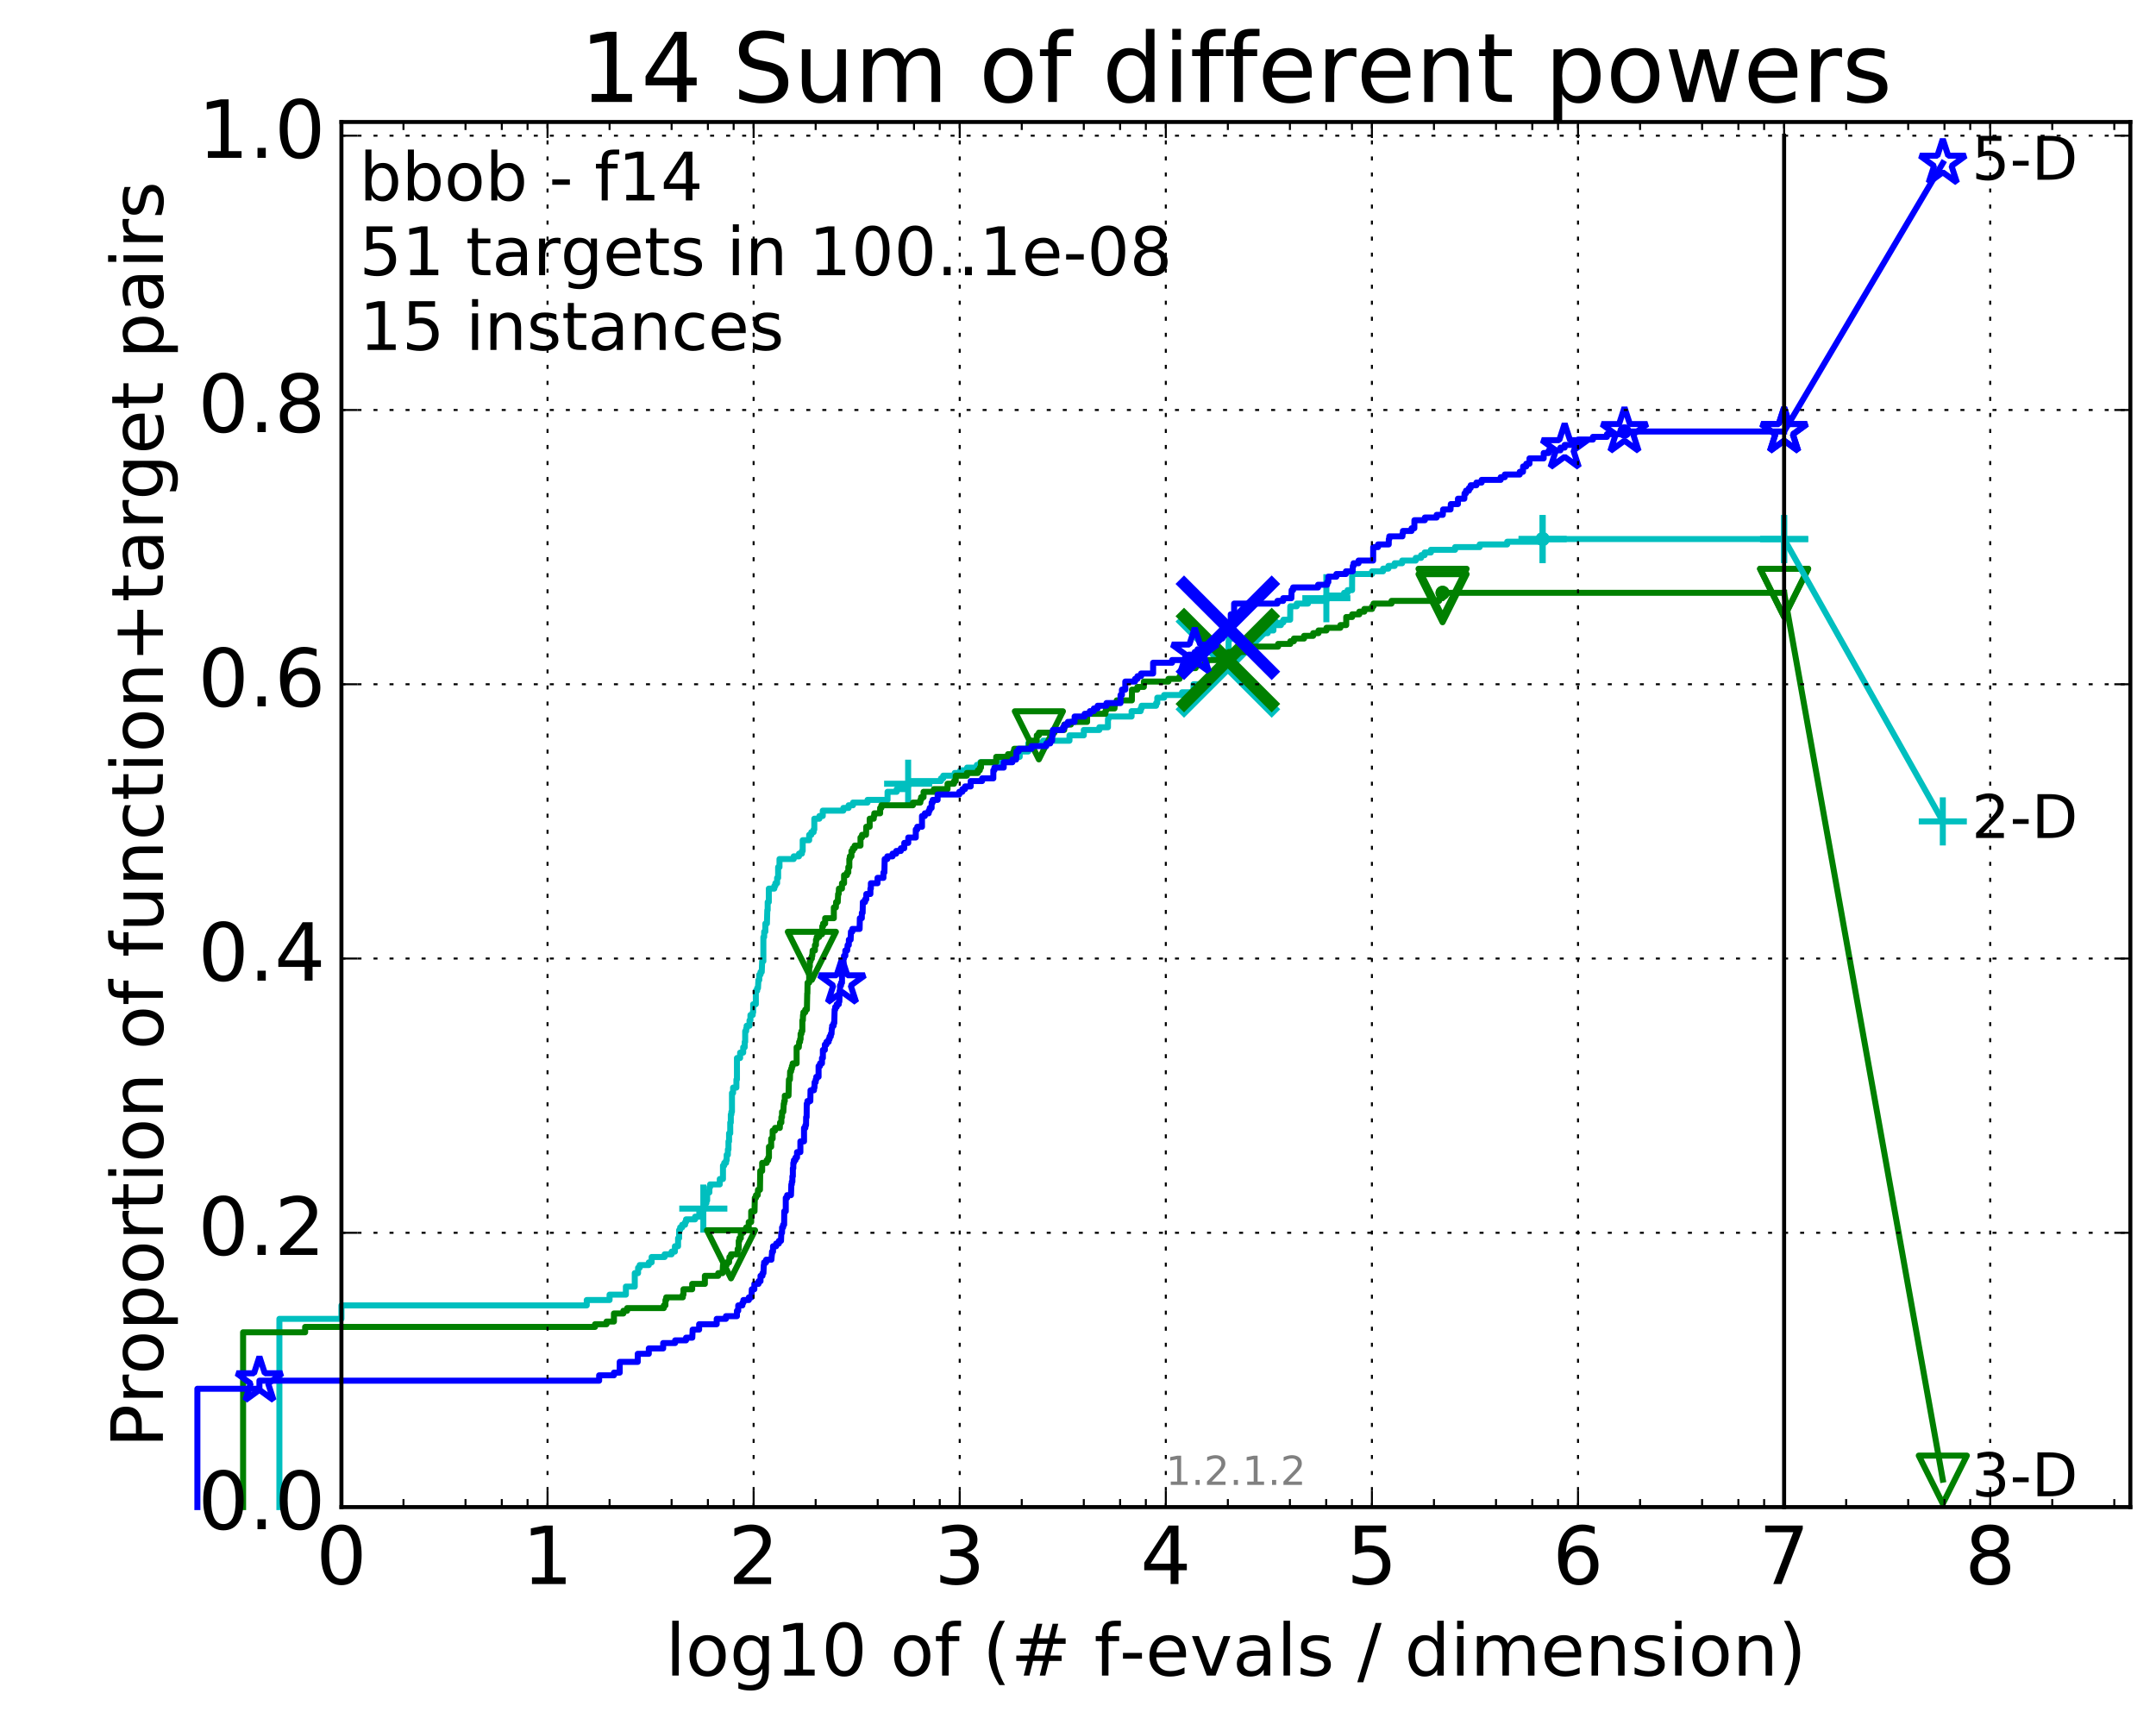 <?xml version="1.0" encoding="utf-8" standalone="no"?>
<!DOCTYPE svg PUBLIC "-//W3C//DTD SVG 1.1//EN"
  "http://www.w3.org/Graphics/SVG/1.1/DTD/svg11.dtd">
<!-- Created with matplotlib (http://matplotlib.org/) -->
<svg height="432pt" version="1.1" viewBox="0 0 538 432" width="538pt" xmlns="http://www.w3.org/2000/svg" xmlns:xlink="http://www.w3.org/1999/xlink">
 <defs>
  <style type="text/css">
*{stroke-linecap:butt;stroke-linejoin:round;stroke-miterlimit:100000;}
  </style>
 </defs>
 <g id="figure_1">
  <g id="patch_1">
   <path d="M 0 432.436 
L 538.8 432.436 
L 538.8 0 
L 0 0 
z
" style="fill:#ffffff;"/>
  </g>
  <g id="axes_1">
   <g id="patch_2">
    <path d="M 85.2 376.036 
L 531.6 376.036 
L 531.6 30.436 
L 85.2 30.436 
z
" style="fill:#ffffff;"/>
   </g>
   <g id="line2d_1">
    <defs>
     <path d="M 0 1.5 
C 0.398 1.5 0.779 1.342 1.061 1.061 
C 1.342 0.779 1.5 0.398 1.5 0 
C 1.5 -0.398 1.342 -0.779 1.061 -1.061 
C 0.779 -1.342 0.398 -1.5 0 -1.5 
C -0.398 -1.5 -0.779 -1.342 -1.061 -1.061 
C -1.342 -0.779 -1.5 -0.398 -1.5 0 
C -1.5 0.398 -1.342 0.779 -1.061 1.061 
C -0.779 1.342 -0.398 1.5 0 1.5 
z
" id="m4b257e5b50" style="stroke:#00bfbf;stroke-width:0.5;"/>
    </defs>
    <g>
     <use style="fill:#00bfbf;stroke:#00bfbf;stroke-width:0.5;" x="384.936" xlink:href="#m4b257e5b50" y="134.499"/>
     <use style="fill:#00bfbf;stroke:#00bfbf;stroke-width:0.5;" x="384.936" xlink:href="#m4b257e5b50" y="134.499"/>
    </g>
   </g>
   <g id="line2d_2">
    <path d="M 69.718 376.036 
L 69.718 329.071 
L 85.2 329.071 
L 85.2 325.716 
L 146.417 325.716 
L 146.417 324.374 
L 152.11 324.374 
L 152.11 323.032 
L 156.182 323.032 
L 156.182 321.019 
L 158.396 321.019 
L 158.396 317.665 
L 159.223 317.665 
L 159.223 316.323 
L 159.625 316.323 
L 159.625 315.652 
L 161.899 315.652 
L 161.899 314.981 
L 162.608 314.981 
L 162.608 313.639 
L 165.85 313.639 
L 165.85 312.968 
L 167.592 312.968 
L 167.592 312.297 
L 168.414 312.297 
L 168.414 310.955 
L 169.207 310.955 
L 169.207 308.942 
L 169.465 308.942 
L 169.465 306.93 
L 169.72 306.93 
L 169.72 306.259 
L 170.222 306.259 
L 170.222 305.588 
L 170.955 305.588 
L 170.955 304.917 
L 171.194 304.917 
L 171.194 304.246 
L 173.452 304.246 
L 173.452 303.575 
L 174.5 303.575 
L 174.5 302.233 
L 175.502 302.233 
L 175.502 301.562 
L 175.891 301.562 
L 175.891 300.22 
L 176.272 300.22 
L 176.272 299.549 
L 176.461 299.549 
L 176.461 297.537 
L 177.017 297.537 
L 177.017 296.195 
L 177.199 296.195 
L 177.199 295.524 
L 179.607 295.524 
L 179.607 294.182 
L 180.408 294.182 
L 180.408 290.827 
L 180.72 290.827 
L 180.72 290.156 
L 181.18 290.156 
L 181.18 289.485 
L 181.332 289.485 
L 181.332 288.143 
L 181.632 288.143 
L 181.632 286.802 
L 181.78 286.802 
L 181.78 284.789 
L 181.928 284.789 
L 181.928 282.776 
L 182.22 282.776 
L 182.22 280.092 
L 182.364 280.092 
L 182.364 278.079 
L 182.508 278.079 
L 182.508 277.408 
L 182.65 277.408 
L 182.65 272.712 
L 182.933 272.712 
L 182.933 271.37 
L 183.76 271.37 
L 183.76 269.357 
L 183.895 269.357 
L 183.895 263.99 
L 184.688 263.99 
L 184.688 262.648 
L 185.454 262.648 
L 185.454 261.306 
L 185.828 261.306 
L 185.828 259.964 
L 185.951 259.964 
L 185.951 257.28 
L 186.195 257.28 
L 186.195 256.609 
L 186.316 256.609 
L 186.316 255.938 
L 187.029 255.938 
L 187.029 254.597 
L 187.261 254.597 
L 187.261 253.255 
L 187.833 253.255 
L 187.833 252.584 
L 187.945 252.584 
L 187.945 250.571 
L 188.609 250.571 
L 188.609 247.216 
L 188.933 247.216 
L 188.933 246.545 
L 189.147 246.545 
L 189.253 244.532 
L 189.464 244.532 
L 189.464 243.191 
L 189.776 243.191 
L 189.776 242.52 
L 190.084 242.52 
L 190.186 239.836 
L 190.488 239.836 
L 190.488 233.797 
L 190.688 233.797 
L 190.688 232.456 
L 190.984 232.456 
L 190.984 230.443 
L 191.372 230.443 
L 191.468 227.088 
L 191.564 227.088 
L 191.564 225.075 
L 191.848 225.075 
L 191.848 221.721 
L 193.219 221.721 
L 193.219 221.05 
L 193.483 221.05 
L 193.483 220.379 
L 193.917 220.379 
L 193.917 219.037 
L 194.173 219.037 
L 194.173 216.353 
L 194.51 216.353 
L 194.51 214.34 
L 198.061 214.34 
L 198.061 213.669 
L 199.377 213.669 
L 199.377 212.998 
L 200.105 212.998 
L 200.105 212.327 
L 200.3 212.327 
L 200.3 209.644 
L 201.918 209.644 
L 201.918 208.302 
L 202.452 208.302 
L 202.452 207.631 
L 203.03 207.631 
L 203.03 206.96 
L 203.201 206.96 
L 203.201 204.276 
L 204.468 204.276 
L 204.468 203.605 
L 205.309 203.605 
L 205.309 202.263 
L 210.447 202.263 
L 210.447 201.592 
L 211.76 201.592 
L 211.76 200.922 
L 212.854 200.922 
L 212.854 200.251 
L 216.48 200.251 
L 216.48 199.58 
L 221.477 199.58 
L 221.477 197.567 
L 223.757 197.567 
L 223.757 196.896 
L 225.764 196.896 
L 225.764 196.225 
L 226.615 196.225 
L 226.615 195.554 
L 226.95 195.554 
L 226.95 194.883 
L 234.807 194.883 
L 234.807 194.212 
L 235.364 194.212 
L 235.364 193.541 
L 238.234 193.541 
L 238.234 192.87 
L 239.63 192.87 
L 239.63 192.199 
L 241.328 192.199 
L 241.328 191.528 
L 243.762 191.528 
L 243.762 190.857 
L 244.621 190.857 
L 244.621 190.187 
L 250.704 190.187 
L 250.704 189.516 
L 252.922 189.516 
L 252.922 188.845 
L 254.459 188.845 
L 254.459 187.503 
L 256.588 187.503 
L 256.588 185.49 
L 260.288 185.49 
L 260.288 184.819 
L 266.875 184.819 
L 266.875 183.477 
L 270.449 183.477 
L 270.449 182.135 
L 274.325 182.135 
L 274.325 181.464 
L 276.476 181.464 
L 276.476 179.452 
L 276.612 179.452 
L 276.612 178.781 
L 282.374 178.781 
L 282.374 177.439 
L 284.627 177.439 
L 284.627 176.768 
L 284.873 176.768 
L 284.873 176.097 
L 288.489 176.097 
L 288.489 175.426 
L 288.788 175.426 
L 288.788 174.084 
L 290.488 174.084 
L 290.488 173.413 
L 294.961 173.413 
L 294.961 172.742 
L 297.825 172.742 
L 297.825 170.729 
L 300.165 170.729 
L 300.165 170.058 
L 301.564 170.058 
L 301.564 169.387 
L 301.686 169.387 
L 301.686 168.717 
L 302.439 168.717 
L 302.439 168.046 
L 303.185 168.046 
L 303.185 167.375 
L 304.093 167.375 
L 304.093 166.033 
L 306.521 166.033 
L 306.589 159.994 
L 306.642 159.994 
L 306.642 159.323 
L 312.952 159.323 
L 312.952 158.652 
L 314.333 158.652 
L 314.333 157.982 
L 316.34 157.982 
L 316.34 157.311 
L 317.766 157.311 
L 317.766 155.969 
L 319.647 155.969 
L 319.647 155.298 
L 320.252 155.298 
L 320.252 154.627 
L 321.94 154.627 
L 321.974 151.272 
L 323.59 151.272 
L 323.59 150.601 
L 326.397 150.601 
L 326.397 149.93 
L 330.976 149.93 
L 330.984 148.588 
L 335.398 148.588 
L 335.398 147.917 
L 336.272 147.917 
L 336.272 147.246 
L 337.391 147.246 
L 337.409 143.221 
L 342.379 143.221 
L 342.379 142.55 
L 345.127 142.55 
L 345.127 141.879 
L 346.457 141.879 
L 346.457 141.208 
L 348.026 141.208 
L 348.026 140.537 
L 349.886 140.537 
L 349.886 139.866 
L 353.281 139.866 
L 353.281 139.195 
L 354.621 139.195 
L 354.621 138.524 
L 355.494 138.524 
L 355.494 137.853 
L 357.061 137.853 
L 357.061 137.182 
L 363.099 137.182 
L 363.099 136.511 
L 369.23 136.511 
L 369.23 135.841 
L 376.099 135.841 
L 376.099 135.17 
L 384.936 135.17 
L 384.936 134.499 
L 445.2 134.499 
L 445.2 134.499 
" style="fill:none;stroke:#00bfbf;stroke-linecap:square;stroke-width:1.5;"/>
   </g>
   <g id="line2d_3">
    <defs>
     <path d="M -6 0 
L 6 0 
M 0 6 
L 0 -6 
" id="m7a8c211139" style="stroke:#00bfbf;stroke-width:1.5;"/>
    </defs>
    <g>
     <use style="fill:none;stroke:#00bfbf;stroke-width:1.5;" x="175.502" xlink:href="#m7a8c211139" y="301.562"/>
     <use style="fill:none;stroke:#00bfbf;stroke-width:1.5;" x="226.615" xlink:href="#m7a8c211139" y="195.554"/>
     <use style="fill:none;stroke:#00bfbf;stroke-width:1.5;" x="330.976" xlink:href="#m7a8c211139" y="149.259"/>
     <use style="fill:none;stroke:#00bfbf;stroke-width:1.5;" x="384.936" xlink:href="#m7a8c211139" y="134.499"/>
     <use style="fill:none;stroke:#00bfbf;stroke-width:1.5;" x="384.936" xlink:href="#m7a8c211139" y="134.499"/>
     <use style="fill:none;stroke:#00bfbf;stroke-width:1.5;" x="445.2" xlink:href="#m7a8c211139" y="134.499"/>
    </g>
   </g>
   <g id="line2d_4"/>
   <g id="line2d_5">
    <path clip-path="url(#p34fc89d390)" d="M 306.396 166.033 
" style="fill:none;stroke:#00bfbf;stroke-linecap:square;"/>
    <defs>
     <path d="M -12 12 
L 12 -12 
M -12 -12 
L 12 12 
" id="m870622b514" style="stroke:#00bfbf;stroke-width:3.0;"/>
    </defs>
    <g clip-path="url(#p34fc89d390)">
     <use style="fill:#00bfbf;stroke:#00bfbf;stroke-width:3.0;" x="306.396" xlink:href="#m870622b514" y="166.033"/>
    </g>
   </g>
   <g id="line2d_6">
    <defs>
     <path d="M 0 1.5 
C 0.398 1.5 0.779 1.342 1.061 1.061 
C 1.342 0.779 1.5 0.398 1.5 0 
C 1.5 -0.398 1.342 -0.779 1.061 -1.061 
C 0.779 -1.342 0.398 -1.5 0 -1.5 
C -0.398 -1.5 -0.779 -1.342 -1.061 -1.061 
C -1.342 -0.779 -1.5 -0.398 -1.5 0 
C -1.5 0.398 -1.342 0.779 -1.061 1.061 
C -0.779 1.342 -0.398 1.5 0 1.5 
z
" id="m7c98d21db9" style="stroke:#008000;stroke-width:0.5;"/>
    </defs>
    <g>
     <use style="fill:#008000;stroke:#008000;stroke-width:0.5;" x="359.972" xlink:href="#m7c98d21db9" y="147.917"/>
     <use style="fill:#008000;stroke:#008000;stroke-width:0.5;" x="359.972" xlink:href="#m7c98d21db9" y="147.917"/>
    </g>
   </g>
   <g id="line2d_7">
    <path d="M 60.662 376.036 
L 60.662 332.425 
L 76.144 332.425 
L 76.144 331.083 
L 148.48 331.083 
L 148.48 330.412 
L 151.353 330.412 
L 151.353 329.742 
L 153.2 329.742 
L 153.2 327.729 
L 155.553 327.729 
L 155.553 327.058 
L 156.49 327.058 
L 156.49 326.387 
L 165.648 326.387 
L 165.648 325.716 
L 166.051 325.716 
L 166.051 324.374 
L 166.249 324.374 
L 166.249 323.703 
L 170.387 323.703 
L 170.387 323.032 
L 170.551 323.032 
L 170.551 321.69 
L 172.724 321.69 
L 172.724 320.348 
L 175.891 320.348 
L 175.891 318.336 
L 179.223 318.336 
L 179.223 317.665 
L 180.302 317.665 
L 180.408 315.652 
L 181.332 315.652 
L 181.332 314.981 
L 181.928 314.981 
L 182.025 313.639 
L 182.412 313.639 
L 182.412 312.968 
L 184.074 312.968 
L 184.074 311.626 
L 184.339 311.626 
L 184.339 309.613 
L 184.515 309.613 
L 184.515 308.942 
L 184.861 308.942 
L 184.861 307.601 
L 185.454 307.601 
L 185.454 306.93 
L 186.195 306.93 
L 186.195 306.259 
L 186.833 306.259 
L 186.833 304.917 
L 187.453 304.917 
L 187.453 302.233 
L 188.279 302.233 
L 188.353 298.878 
L 188.645 298.878 
L 188.645 298.207 
L 189.076 298.207 
L 189.147 296.866 
L 189.638 296.866 
L 189.707 292.169 
L 190.186 292.169 
L 190.186 290.156 
L 191.308 290.156 
L 191.308 289.485 
L 191.691 289.485 
L 191.691 288.814 
L 191.88 288.814 
L 191.88 286.131 
L 192.437 286.131 
L 192.437 284.118 
L 192.802 284.118 
L 192.802 282.105 
L 193.396 282.105 
L 193.396 281.434 
L 194.594 281.434 
L 194.649 280.092 
L 194.98 280.092 
L 194.98 278.75 
L 195.143 278.75 
L 195.143 277.408 
L 195.466 277.408 
L 195.572 275.396 
L 195.678 275.396 
L 195.678 274.725 
L 195.837 274.725 
L 195.837 273.383 
L 196.763 273.383 
L 196.864 269.357 
L 197.113 269.357 
L 197.163 267.344 
L 197.409 267.344 
L 197.409 266.673 
L 197.604 266.673 
L 197.604 266.002 
L 197.798 266.002 
L 197.798 265.332 
L 198.786 265.332 
L 198.786 261.306 
L 199.332 261.306 
L 199.422 259.964 
L 199.644 259.964 
L 199.644 259.293 
L 199.777 259.293 
L 199.777 257.951 
L 199.996 257.951 
L 199.996 257.28 
L 200.213 257.28 
L 200.213 254.597 
L 200.343 254.597 
L 200.385 253.255 
L 200.471 253.255 
L 200.471 252.584 
L 200.936 252.584 
L 200.936 251.913 
L 201.35 251.913 
L 201.432 247.887 
L 201.473 247.887 
L 201.514 245.203 
L 201.918 245.203 
L 201.918 241.178 
L 202.077 241.178 
L 202.077 239.836 
L 202.275 239.836 
L 202.275 239.165 
L 202.588 239.165 
L 202.588 238.494 
L 202.704 238.494 
L 202.781 237.152 
L 203.352 237.152 
L 203.352 235.81 
L 203.613 235.81 
L 203.613 234.468 
L 203.798 234.468 
L 203.798 233.797 
L 204.415 233.797 
L 204.415 233.127 
L 205.119 233.127 
L 205.189 231.114 
L 205.395 231.114 
L 205.395 230.443 
L 205.903 230.443 
L 205.903 229.101 
L 208.071 229.101 
L 208.071 226.417 
L 208.582 226.417 
L 208.641 225.075 
L 209.052 225.075 
L 209.139 223.062 
L 209.284 223.062 
L 209.341 221.721 
L 210.103 221.721 
L 210.103 220.379 
L 210.624 220.379 
L 210.624 218.366 
L 211.344 218.366 
L 211.344 217.695 
L 211.683 217.695 
L 211.683 216.353 
L 211.94 216.353 
L 211.94 214.34 
L 212.067 214.34 
L 212.067 213.669 
L 212.47 213.669 
L 212.47 212.327 
L 212.817 212.327 
L 212.817 211.657 
L 213.279 211.657 
L 213.279 210.986 
L 214.724 210.986 
L 214.724 208.973 
L 215.104 208.973 
L 215.104 208.302 
L 216.102 208.302 
L 216.165 206.289 
L 217.016 206.289 
L 217.016 204.276 
L 218.031 204.276 
L 218.031 203.605 
L 218.167 203.605 
L 218.167 202.934 
L 219.626 202.934 
L 219.626 201.592 
L 219.932 201.592 
L 219.932 200.922 
L 227.814 200.922 
L 227.814 200.251 
L 229.657 200.251 
L 229.657 199.58 
L 229.853 199.58 
L 229.853 198.909 
L 230.463 198.909 
L 230.463 197.567 
L 233.04 197.567 
L 233.04 196.896 
L 236.444 196.896 
L 236.444 195.554 
L 238.064 195.554 
L 238.064 194.883 
L 238.488 194.883 
L 238.488 193.541 
L 241.267 193.541 
L 241.267 192.87 
L 244.006 192.87 
L 244.006 192.199 
L 244.505 192.199 
L 244.505 191.528 
L 244.789 191.528 
L 244.789 190.187 
L 248.591 190.187 
L 248.591 188.845 
L 251.534 188.845 
L 251.534 188.174 
L 252.877 188.174 
L 252.877 187.503 
L 253.081 187.503 
L 253.081 186.832 
L 256.807 186.832 
L 256.807 184.819 
L 258.692 184.819 
L 258.721 183.477 
L 259.237 183.477 
L 259.237 182.806 
L 263.127 182.806 
L 263.127 182.135 
L 265.551 182.135 
L 265.551 180.793 
L 267.214 180.793 
L 267.214 180.122 
L 271.271 180.122 
L 271.271 178.11 
L 275.827 178.11 
L 275.827 177.439 
L 275.992 177.439 
L 275.992 176.768 
L 278.108 176.768 
L 278.199 175.426 
L 278.662 175.426 
L 278.662 174.755 
L 282.443 174.755 
L 282.47 172.071 
L 283.808 172.071 
L 283.808 171.4 
L 285.437 171.4 
L 285.437 170.058 
L 291.558 170.058 
L 291.558 169.387 
L 294.359 169.387 
L 294.359 168.717 
L 294.698 168.717 
L 294.698 168.046 
L 295.567 168.046 
L 295.567 166.704 
L 298.35 166.704 
L 298.35 166.033 
L 300.655 166.033 
L 300.655 165.362 
L 301.112 165.362 
L 301.112 164.691 
L 306.603 164.691 
L 306.603 162.678 
L 311.459 162.678 
L 311.459 161.336 
L 318.931 161.336 
L 318.931 160.665 
L 321.981 160.665 
L 321.981 159.994 
L 322.881 159.994 
L 322.881 159.323 
L 325.409 159.323 
L 325.409 158.652 
L 327.683 158.652 
L 327.683 157.982 
L 329.013 157.982 
L 329.013 157.311 
L 331.003 157.311 
L 331.003 156.64 
L 334.47 156.64 
L 334.47 155.969 
L 335.934 155.969 
L 335.934 153.956 
L 337.411 153.956 
L 337.411 153.285 
L 339.195 153.285 
L 339.195 152.614 
L 340.45 152.614 
L 340.45 151.943 
L 342.385 151.943 
L 342.385 151.272 
L 342.75 151.272 
L 342.75 150.601 
L 347.229 150.601 
L 347.229 149.93 
L 359.113 149.93 
L 359.113 149.259 
L 359.972 149.259 
L 359.972 147.917 
L 445.2 147.917 
L 445.2 147.917 
" style="fill:none;stroke:#008000;stroke-linecap:square;stroke-width:1.5;"/>
   </g>
   <g id="line2d_8">
    <defs>
     <path d="M -0 6 
L 6 -6 
L -6 -6 
z
" id="m97ccfc0a51" style="stroke:#008000;stroke-linejoin:miter;stroke-width:1.5;"/>
    </defs>
    <g>
     <use style="fill:none;stroke:#008000;stroke-linejoin:miter;stroke-width:1.5;" x="182.412" xlink:href="#m97ccfc0a51" y="312.968"/>
     <use style="fill:none;stroke:#008000;stroke-linejoin:miter;stroke-width:1.5;" x="202.588" xlink:href="#m97ccfc0a51" y="238.494"/>
     <use style="fill:none;stroke:#008000;stroke-linejoin:miter;stroke-width:1.5;" x="259.237" xlink:href="#m97ccfc0a51" y="183.477"/>
     <use style="fill:none;stroke:#008000;stroke-linejoin:miter;stroke-width:1.5;" x="359.972" xlink:href="#m97ccfc0a51" y="149.259"/>
     <use style="fill:none;stroke:#008000;stroke-linejoin:miter;stroke-width:1.5;" x="359.972" xlink:href="#m97ccfc0a51" y="147.917"/>
     <use style="fill:none;stroke:#008000;stroke-linejoin:miter;stroke-width:1.5;" x="445.2" xlink:href="#m97ccfc0a51" y="147.917"/>
    </g>
   </g>
   <g id="line2d_9"/>
   <g id="line2d_10">
    <path clip-path="url(#p34fc89d390)" d="M 306.396 164.691 
" style="fill:none;stroke:#008000;stroke-linecap:square;"/>
    <defs>
     <path d="M -12 12 
L 12 -12 
M -12 -12 
L 12 12 
" id="m0632ed2f4d" style="stroke:#008000;stroke-width:3.0;"/>
    </defs>
    <g clip-path="url(#p34fc89d390)">
     <use style="fill:#008000;stroke:#008000;stroke-width:3.0;" x="306.396" xlink:href="#m0632ed2f4d" y="164.691"/>
    </g>
   </g>
   <g id="line2d_11">
    <defs>
     <path d="M 0 1.5 
C 0.398 1.5 0.779 1.342 1.061 1.061 
C 1.342 0.779 1.5 0.398 1.5 0 
C 1.5 -0.398 1.342 -0.779 1.061 -1.061 
C 0.779 -1.342 0.398 -1.5 0 -1.5 
C -0.398 -1.5 -0.779 -1.342 -1.061 -1.061 
C -1.342 -0.779 -1.5 -0.398 -1.5 0 
C -1.5 0.398 -1.342 0.779 -1.061 1.061 
C -0.779 1.342 -0.398 1.5 0 1.5 
z
" id="md2ab6bb87b" style="stroke:#0000ff;stroke-width:0.5;"/>
    </defs>
    <g>
     <use style="fill:#0000ff;stroke:#0000ff;stroke-width:0.5;" x="405.368" xlink:href="#md2ab6bb87b" y="107.661"/>
     <use style="fill:#0000ff;stroke:#0000ff;stroke-width:0.5;" x="405.368" xlink:href="#md2ab6bb87b" y="107.661"/>
    </g>
   </g>
   <g id="line2d_12">
    <path d="M 49.253 376.036 
L 49.253 346.515 
L 64.735 346.515 
L 64.735 344.502 
L 149.507 344.502 
L 149.507 343.16 
L 153.2 343.16 
L 153.2 342.489 
L 154.641 342.489 
L 154.641 339.806 
L 159.141 339.806 
L 159.141 337.793 
L 161.899 337.793 
L 161.899 336.451 
L 165.485 336.451 
L 165.485 335.109 
L 168.468 335.109 
L 168.468 334.438 
L 171.194 334.438 
L 171.194 333.767 
L 172.754 333.767 
L 172.842 331.754 
L 174.459 331.754 
L 174.459 330.412 
L 178.844 330.412 
L 178.844 329.071 
L 181.15 329.071 
L 181.15 328.4 
L 183.895 328.4 
L 183.895 327.058 
L 184.216 327.058 
L 184.216 325.716 
L 185.253 325.716 
L 185.253 325.045 
L 185.504 325.045 
L 185.504 324.374 
L 186.864 324.374 
L 186.864 323.703 
L 187.515 323.703 
L 187.606 321.69 
L 188.235 321.69 
L 188.235 320.348 
L 189.274 320.348 
L 189.274 319.677 
L 189.776 319.677 
L 189.776 318.336 
L 190.267 318.336 
L 190.267 317.665 
L 190.508 317.665 
L 190.588 315.652 
L 190.668 315.652 
L 190.668 314.981 
L 191.179 314.981 
L 191.179 314.31 
L 192.499 314.31 
L 192.608 312.968 
L 192.644 312.968 
L 192.644 312.297 
L 192.898 312.297 
L 192.898 310.955 
L 193.675 310.955 
L 193.675 310.284 
L 194.359 310.284 
L 194.359 309.613 
L 194.892 309.613 
L 194.958 307.601 
L 195.154 307.601 
L 195.154 306.259 
L 195.412 306.259 
L 195.412 305.588 
L 195.668 305.588 
L 195.7 302.233 
L 196.077 302.233 
L 196.077 298.878 
L 196.418 298.878 
L 196.418 298.207 
L 197.38 298.207 
L 197.468 295.524 
L 197.585 295.524 
L 197.585 294.853 
L 197.73 294.853 
L 197.73 293.511 
L 197.846 293.511 
L 197.846 291.498 
L 197.961 291.498 
L 197.961 290.156 
L 198.104 290.156 
L 198.104 289.485 
L 198.499 289.485 
L 198.499 288.814 
L 198.887 288.814 
L 198.887 287.472 
L 199.724 287.472 
L 199.724 284.789 
L 200.633 284.789 
L 200.633 281.434 
L 200.961 281.434 
L 200.961 280.763 
L 201.136 280.763 
L 201.161 278.75 
L 201.284 278.75 
L 201.309 275.396 
L 201.481 275.396 
L 201.481 274.725 
L 202.204 274.725 
L 202.252 272.041 
L 203.11 272.041 
L 203.11 271.37 
L 203.246 271.37 
L 203.269 270.028 
L 203.539 270.028 
L 203.539 269.357 
L 203.694 269.357 
L 203.694 268.686 
L 204.264 268.686 
L 204.264 266.002 
L 204.628 266.002 
L 204.628 265.332 
L 205.112 265.332 
L 205.112 263.99 
L 205.34 263.99 
L 205.34 261.977 
L 205.829 261.977 
L 205.829 260.635 
L 206.229 260.635 
L 206.229 259.964 
L 206.777 259.964 
L 206.777 259.293 
L 207.007 259.293 
L 207.007 258.622 
L 207.311 258.622 
L 207.311 257.951 
L 207.499 257.951 
L 207.555 256.609 
L 207.648 256.609 
L 207.648 255.938 
L 208.017 255.938 
L 208.017 255.267 
L 208.181 255.267 
L 208.271 251.913 
L 208.415 251.913 
L 208.415 251.242 
L 208.789 251.242 
L 208.789 250.571 
L 209.313 250.571 
L 209.313 249.9 
L 209.45 249.9 
L 209.519 247.216 
L 209.621 247.216 
L 209.621 245.874 
L 209.875 245.874 
L 209.875 245.203 
L 210.109 245.203 
L 210.109 243.191 
L 210.242 243.191 
L 210.291 240.507 
L 210.488 240.507 
L 210.488 239.165 
L 210.603 239.165 
L 210.603 238.494 
L 210.942 238.494 
L 210.942 237.152 
L 211.402 237.152 
L 211.512 235.81 
L 211.807 235.81 
L 211.822 234.468 
L 212.265 234.468 
L 212.34 232.456 
L 212.684 232.456 
L 212.684 231.785 
L 214.506 231.785 
L 214.561 229.101 
L 215.059 229.101 
L 215.059 227.759 
L 215.259 227.759 
L 215.311 225.075 
L 215.858 225.075 
L 215.858 224.404 
L 216.165 224.404 
L 216.178 223.062 
L 217.194 223.062 
L 217.194 221.721 
L 217.315 221.721 
L 217.315 220.379 
L 218.976 220.379 
L 218.976 219.037 
L 220.448 219.037 
L 220.448 217.695 
L 220.687 217.695 
L 220.76 214.34 
L 221.421 214.34 
L 221.421 213.669 
L 222.726 213.669 
L 222.726 212.998 
L 223.635 212.998 
L 223.635 212.327 
L 224.794 212.327 
L 224.794 211.657 
L 225.649 211.657 
L 225.649 210.315 
L 226.647 210.315 
L 226.647 208.973 
L 228.519 208.973 
L 228.519 206.96 
L 228.895 206.96 
L 228.895 206.289 
L 230.069 206.289 
L 230.069 203.605 
L 230.786 203.605 
L 230.786 202.934 
L 231.742 202.934 
L 231.742 202.263 
L 231.999 202.263 
L 231.999 201.592 
L 232.475 201.592 
L 232.475 200.251 
L 232.742 200.251 
L 232.742 199.58 
L 233.971 199.58 
L 233.971 198.238 
L 239.374 198.238 
L 239.374 197.567 
L 240.146 197.567 
L 240.146 196.896 
L 240.812 196.896 
L 240.812 196.225 
L 242.223 196.225 
L 242.223 194.883 
L 245.073 194.883 
L 245.073 194.212 
L 247.871 194.212 
L 247.871 192.199 
L 248.133 192.199 
L 248.133 191.528 
L 250.464 191.528 
L 250.464 190.187 
L 252.634 190.187 
L 252.634 189.516 
L 253.566 189.516 
L 253.654 187.503 
L 254.197 187.503 
L 254.197 186.832 
L 257.405 186.832 
L 257.405 186.161 
L 261.095 186.161 
L 261.095 185.49 
L 262.077 185.49 
L 262.077 184.819 
L 262.543 184.819 
L 262.543 183.477 
L 262.727 183.477 
L 262.727 182.135 
L 265.262 182.135 
L 265.262 181.464 
L 265.702 181.464 
L 265.702 180.793 
L 266.476 180.793 
L 266.476 180.122 
L 268.151 180.122 
L 268.151 178.781 
L 270.659 178.781 
L 270.659 178.11 
L 271.953 178.11 
L 271.953 177.439 
L 272.96 177.439 
L 272.96 176.768 
L 273.89 176.768 
L 273.89 176.097 
L 276.102 176.097 
L 276.102 175.426 
L 279.6 175.426 
L 279.613 173.413 
L 279.962 173.413 
L 279.962 172.071 
L 280.8 172.071 
L 280.8 170.058 
L 283.231 170.058 
L 283.231 169.387 
L 283.839 169.387 
L 283.839 168.717 
L 284.743 168.717 
L 284.743 168.046 
L 287.746 168.046 
L 287.746 165.362 
L 292.471 165.362 
L 292.471 164.691 
L 296.021 164.691 
L 296.021 164.02 
L 296.666 164.02 
L 296.666 163.349 
L 298.131 163.349 
L 298.131 162.678 
L 298.836 162.678 
L 298.836 162.007 
L 301.034 162.007 
L 301.034 161.336 
L 301.772 161.336 
L 301.772 160.665 
L 301.974 160.665 
L 301.974 159.994 
L 302.871 159.994 
L 302.871 159.323 
L 305.02 159.323 
L 305.02 158.652 
L 305.5 158.652 
L 305.5 157.982 
L 306.372 157.982 
L 306.372 156.64 
L 307.117 156.64 
L 307.117 153.285 
L 307.965 153.285 
L 307.965 150.601 
L 318.767 150.601 
L 318.767 149.93 
L 320.202 149.93 
L 320.202 149.259 
L 322.241 149.259 
L 322.31 147.246 
L 322.676 147.246 
L 322.676 146.576 
L 328.909 146.576 
L 328.909 145.905 
L 331.177 145.905 
L 331.177 145.234 
L 331.469 145.234 
L 331.469 143.892 
L 333.476 143.892 
L 333.476 143.221 
L 335.858 143.221 
L 335.858 142.55 
L 337.542 142.55 
L 337.576 141.208 
L 337.762 141.208 
L 337.762 140.537 
L 339.007 140.537 
L 339.007 139.866 
L 342.649 139.866 
L 342.666 136.511 
L 343.873 136.511 
L 343.873 135.841 
L 346.537 135.841 
L 346.56 134.499 
L 346.685 134.499 
L 346.685 133.828 
L 349.963 133.828 
L 349.963 133.157 
L 350.077 133.157 
L 350.077 132.486 
L 352.237 132.486 
L 352.237 131.815 
L 352.932 131.815 
L 352.949 129.802 
L 355.553 129.802 
L 355.553 129.131 
L 358.498 129.131 
L 358.498 128.46 
L 360.033 128.46 
L 360.101 127.118 
L 361.958 127.118 
L 362.032 125.776 
L 363.809 125.776 
L 363.809 124.435 
L 365.402 124.435 
L 365.456 123.093 
L 365.823 123.093 
L 365.823 122.422 
L 366.561 122.422 
L 366.561 121.751 
L 366.989 121.751 
L 366.989 121.08 
L 368.418 121.08 
L 368.418 120.409 
L 369.719 120.409 
L 369.719 119.738 
L 374.473 119.738 
L 374.473 119.067 
L 375.505 119.067 
L 375.505 118.396 
L 379.229 118.396 
L 379.229 117.725 
L 380.041 117.725 
L 380.069 116.383 
L 380.852 116.383 
L 380.852 115.712 
L 381.658 115.712 
L 381.661 114.371 
L 385.203 114.371 
L 385.206 113.029 
L 386.48 113.029 
L 386.48 112.358 
L 389.379 112.358 
L 389.379 111.687 
L 390.439 111.687 
L 390.439 111.016 
L 393.352 111.016 
L 393.352 110.345 
L 393.802 110.345 
L 393.802 109.674 
L 397.495 109.674 
L 397.495 109.003 
L 400.989 109.003 
L 400.989 108.332 
L 405.368 108.332 
L 405.368 107.661 
L 445.2 107.661 
L 445.2 107.661 
" style="fill:none;stroke:#0000ff;stroke-linecap:square;stroke-width:1.5;"/>
   </g>
   <g id="line2d_13">
    <defs>
     <path d="M 0 -6 
L -1.347 -1.854 
L -5.706 -1.854 
L -2.18 0.708 
L -3.527 4.854 
L -0 2.292 
L 3.527 4.854 
L 2.18 0.708 
L 5.706 -1.854 
L 1.347 -1.854 
z
" id="m28ffd6abc8" style="stroke:#0000ff;stroke-linejoin:bevel;stroke-width:1.5;"/>
    </defs>
    <g>
     <use style="fill:none;stroke:#0000ff;stroke-linejoin:bevel;stroke-width:1.5;" x="64.735" xlink:href="#m28ffd6abc8" y="344.502"/>
     <use style="fill:none;stroke:#0000ff;stroke-linejoin:bevel;stroke-width:1.5;" x="210.109" xlink:href="#m28ffd6abc8" y="245.203"/>
     <use style="fill:none;stroke:#0000ff;stroke-linejoin:bevel;stroke-width:1.5;" x="298.131" xlink:href="#m28ffd6abc8" y="162.678"/>
     <use style="fill:none;stroke:#0000ff;stroke-linejoin:bevel;stroke-width:1.5;" x="390.439" xlink:href="#m28ffd6abc8" y="111.687"/>
     <use style="fill:none;stroke:#0000ff;stroke-linejoin:bevel;stroke-width:1.5;" x="405.368" xlink:href="#m28ffd6abc8" y="107.661"/>
     <use style="fill:none;stroke:#0000ff;stroke-linejoin:bevel;stroke-width:1.5;" x="445.2" xlink:href="#m28ffd6abc8" y="107.661"/>
    </g>
   </g>
   <g id="line2d_14"/>
   <g id="line2d_15">
    <path clip-path="url(#p34fc89d390)" d="M 306.396 156.64 
" style="fill:none;stroke:#0000ff;stroke-linecap:square;"/>
    <defs>
     <path d="M -12 12 
L 12 -12 
M -12 -12 
L 12 12 
" id="m19f56378a5" style="stroke:#0000ff;stroke-width:3.0;"/>
    </defs>
    <g clip-path="url(#p34fc89d390)">
     <use style="fill:#0000ff;stroke:#0000ff;stroke-width:3.0;" x="306.396" xlink:href="#m19f56378a5" y="156.64"/>
    </g>
   </g>
   <g id="line2d_16">
    <path d="M 445.2 147.917 
L 484.8 369.193 
" style="fill:none;stroke:#008000;stroke-linecap:square;stroke-width:1.5;"/>
    <g>
     <use style="fill:none;stroke:#008000;stroke-linejoin:miter;stroke-width:1.5;" x="445.2" xlink:href="#m97ccfc0a51" y="147.917"/>
     <use style="fill:none;stroke:#008000;stroke-linejoin:miter;stroke-width:1.5;" x="484.8" xlink:href="#m97ccfc0a51" y="369.193"/>
    </g>
   </g>
   <g id="line2d_17">
    <path d="M 445.2 134.499 
L 484.8 204.947 
" style="fill:none;stroke:#00bfbf;stroke-linecap:square;stroke-width:1.5;"/>
    <g>
     <use style="fill:none;stroke:#00bfbf;stroke-width:1.5;" x="445.2" xlink:href="#m7a8c211139" y="134.499"/>
     <use style="fill:none;stroke:#00bfbf;stroke-width:1.5;" x="484.8" xlink:href="#m7a8c211139" y="204.947"/>
    </g>
   </g>
   <g id="line2d_18">
    <path d="M 445.2 107.661 
L 484.8 40.702 
" style="fill:none;stroke:#0000ff;stroke-linecap:square;stroke-width:1.5;"/>
    <g>
     <use style="fill:none;stroke:#0000ff;stroke-linejoin:bevel;stroke-width:1.5;" x="445.2" xlink:href="#m28ffd6abc8" y="107.661"/>
     <use style="fill:none;stroke:#0000ff;stroke-linejoin:bevel;stroke-width:1.5;" x="484.8" xlink:href="#m28ffd6abc8" y="40.702"/>
    </g>
   </g>
   <g id="line2d_19">
    <path d="M 445.2 376.036 
L 445.2 33.858 
" style="fill:none;stroke:#000000;stroke-linecap:square;"/>
   </g>
   <g id="patch_3">
    <path d="M 85.2 30.436 
L 531.6 30.436 
" style="fill:none;stroke:#000000;stroke-linecap:square;stroke-linejoin:miter;"/>
   </g>
   <g id="patch_4">
    <path d="M 531.6 376.036 
L 531.6 30.436 
" style="fill:none;stroke:#000000;stroke-linecap:square;stroke-linejoin:miter;"/>
   </g>
   <g id="patch_5">
    <path d="M 85.2 376.036 
L 531.6 376.036 
" style="fill:none;stroke:#000000;stroke-linecap:square;stroke-linejoin:miter;"/>
   </g>
   <g id="patch_6">
    <path d="M 85.2 376.036 
L 85.2 30.436 
" style="fill:none;stroke:#000000;stroke-linecap:square;stroke-linejoin:miter;"/>
   </g>
   <g id="matplotlib.axis_1">
    <g id="xtick_1">
     <g id="line2d_20">
      <path clip-path="url(#p34fc89d390)" d="M 85.2 376.036 
L 85.2 30.436 
" style="fill:none;stroke:#000000;stroke-dasharray:1,3;stroke-dashoffset:0.0;stroke-width:0.5;"/>
     </g>
     <g id="line2d_21">
      <defs>
       <path d="M 0 0 
L 0 -4 
" id="m284434f9b2" style="stroke:#000000;stroke-width:0.5;"/>
      </defs>
      <g>
       <use style="stroke:#000000;stroke-width:0.5;" x="85.2" xlink:href="#m284434f9b2" y="376.036"/>
      </g>
     </g>
     <g id="line2d_22">
      <defs>
       <path d="M 0 0 
L 0 4 
" id="m588db0c227" style="stroke:#000000;stroke-width:0.5;"/>
      </defs>
      <g>
       <use style="stroke:#000000;stroke-width:0.5;" x="85.2" xlink:href="#m588db0c227" y="30.436"/>
      </g>
     </g>
     <g id="text_1">
      <!-- 0 -->
      <defs>
       <path d="M 31.781 66.406 
Q 24.172 66.406 20.328 58.906 
Q 16.5 51.422 16.5 36.375 
Q 16.5 21.391 20.328 13.891 
Q 24.172 6.391 31.781 6.391 
Q 39.453 6.391 43.281 13.891 
Q 47.125 21.391 47.125 36.375 
Q 47.125 51.422 43.281 58.906 
Q 39.453 66.406 31.781 66.406 
M 31.781 74.219 
Q 44.047 74.219 50.516 64.516 
Q 56.984 54.828 56.984 36.375 
Q 56.984 17.969 50.516 8.266 
Q 44.047 -1.422 31.781 -1.422 
Q 19.531 -1.422 13.062 8.266 
Q 6.594 17.969 6.594 36.375 
Q 6.594 54.828 13.062 64.516 
Q 19.531 74.219 31.781 74.219 
" id="BitstreamVeraSans-Roman-30"/>
      </defs>
      <g transform="translate(78.838 395.233)scale(0.2 -0.2)">
       <use xlink:href="#BitstreamVeraSans-Roman-30"/>
      </g>
     </g>
    </g>
    <g id="xtick_2">
     <g id="line2d_23">
      <path clip-path="url(#p34fc89d390)" d="M 136.629 376.036 
L 136.629 30.436 
" style="fill:none;stroke:#000000;stroke-dasharray:1,3;stroke-dashoffset:0.0;stroke-width:0.5;"/>
     </g>
     <g id="line2d_24">
      <g>
       <use style="stroke:#000000;stroke-width:0.5;" x="136.629" xlink:href="#m284434f9b2" y="376.036"/>
      </g>
     </g>
     <g id="line2d_25">
      <g>
       <use style="stroke:#000000;stroke-width:0.5;" x="136.629" xlink:href="#m588db0c227" y="30.436"/>
      </g>
     </g>
     <g id="text_2">
      <!-- 1 -->
      <defs>
       <path d="M 12.406 8.297 
L 28.516 8.297 
L 28.516 63.922 
L 10.984 60.406 
L 10.984 69.391 
L 28.422 72.906 
L 38.281 72.906 
L 38.281 8.297 
L 54.391 8.297 
L 54.391 0 
L 12.406 0 
z
" id="BitstreamVeraSans-Roman-31"/>
      </defs>
      <g transform="translate(130.266 395.233)scale(0.2 -0.2)">
       <use xlink:href="#BitstreamVeraSans-Roman-31"/>
      </g>
     </g>
    </g>
    <g id="xtick_3">
     <g id="line2d_26">
      <path clip-path="url(#p34fc89d390)" d="M 188.057 376.036 
L 188.057 30.436 
" style="fill:none;stroke:#000000;stroke-dasharray:1,3;stroke-dashoffset:0.0;stroke-width:0.5;"/>
     </g>
     <g id="line2d_27">
      <g>
       <use style="stroke:#000000;stroke-width:0.5;" x="188.057" xlink:href="#m284434f9b2" y="376.036"/>
      </g>
     </g>
     <g id="line2d_28">
      <g>
       <use style="stroke:#000000;stroke-width:0.5;" x="188.057" xlink:href="#m588db0c227" y="30.436"/>
      </g>
     </g>
     <g id="text_3">
      <!-- 2 -->
      <defs>
       <path d="M 19.188 8.297 
L 53.609 8.297 
L 53.609 0 
L 7.328 0 
L 7.328 8.297 
Q 12.938 14.109 22.625 23.891 
Q 32.328 33.688 34.812 36.531 
Q 39.547 41.844 41.422 45.531 
Q 43.312 49.219 43.312 52.781 
Q 43.312 58.594 39.234 62.25 
Q 35.156 65.922 28.609 65.922 
Q 23.969 65.922 18.812 64.312 
Q 13.672 62.703 7.812 59.422 
L 7.812 69.391 
Q 13.766 71.781 18.938 73 
Q 24.125 74.219 28.422 74.219 
Q 39.75 74.219 46.484 68.547 
Q 53.219 62.891 53.219 53.422 
Q 53.219 48.922 51.531 44.891 
Q 49.859 40.875 45.406 35.406 
Q 44.188 33.984 37.641 27.219 
Q 31.109 20.453 19.188 8.297 
" id="BitstreamVeraSans-Roman-32"/>
      </defs>
      <g transform="translate(181.695 395.233)scale(0.2 -0.2)">
       <use xlink:href="#BitstreamVeraSans-Roman-32"/>
      </g>
     </g>
    </g>
    <g id="xtick_4">
     <g id="line2d_29">
      <path clip-path="url(#p34fc89d390)" d="M 239.486 376.036 
L 239.486 30.436 
" style="fill:none;stroke:#000000;stroke-dasharray:1,3;stroke-dashoffset:0.0;stroke-width:0.5;"/>
     </g>
     <g id="line2d_30">
      <g>
       <use style="stroke:#000000;stroke-width:0.5;" x="239.486" xlink:href="#m284434f9b2" y="376.036"/>
      </g>
     </g>
     <g id="line2d_31">
      <g>
       <use style="stroke:#000000;stroke-width:0.5;" x="239.486" xlink:href="#m588db0c227" y="30.436"/>
      </g>
     </g>
     <g id="text_4">
      <!-- 3 -->
      <defs>
       <path d="M 40.578 39.312 
Q 47.656 37.797 51.625 33 
Q 55.609 28.219 55.609 21.188 
Q 55.609 10.406 48.188 4.484 
Q 40.766 -1.422 27.094 -1.422 
Q 22.516 -1.422 17.656 -0.516 
Q 12.797 0.391 7.625 2.203 
L 7.625 11.719 
Q 11.719 9.328 16.594 8.109 
Q 21.484 6.891 26.812 6.891 
Q 36.078 6.891 40.938 10.547 
Q 45.797 14.203 45.797 21.188 
Q 45.797 27.641 41.281 31.266 
Q 36.766 34.906 28.719 34.906 
L 20.219 34.906 
L 20.219 43.016 
L 29.109 43.016 
Q 36.375 43.016 40.234 45.922 
Q 44.094 48.828 44.094 54.297 
Q 44.094 59.906 40.109 62.906 
Q 36.141 65.922 28.719 65.922 
Q 24.656 65.922 20.016 65.031 
Q 15.375 64.156 9.812 62.312 
L 9.812 71.094 
Q 15.438 72.656 20.344 73.438 
Q 25.25 74.219 29.594 74.219 
Q 40.828 74.219 47.359 69.109 
Q 53.906 64.016 53.906 55.328 
Q 53.906 49.266 50.438 45.094 
Q 46.969 40.922 40.578 39.312 
" id="BitstreamVeraSans-Roman-33"/>
      </defs>
      <g transform="translate(233.123 395.233)scale(0.2 -0.2)">
       <use xlink:href="#BitstreamVeraSans-Roman-33"/>
      </g>
     </g>
    </g>
    <g id="xtick_5">
     <g id="line2d_32">
      <path clip-path="url(#p34fc89d390)" d="M 290.914 376.036 
L 290.914 30.436 
" style="fill:none;stroke:#000000;stroke-dasharray:1,3;stroke-dashoffset:0.0;stroke-width:0.5;"/>
     </g>
     <g id="line2d_33">
      <g>
       <use style="stroke:#000000;stroke-width:0.5;" x="290.914" xlink:href="#m284434f9b2" y="376.036"/>
      </g>
     </g>
     <g id="line2d_34">
      <g>
       <use style="stroke:#000000;stroke-width:0.5;" x="290.914" xlink:href="#m588db0c227" y="30.436"/>
      </g>
     </g>
     <g id="text_5">
      <!-- 4 -->
      <defs>
       <path d="M 37.797 64.312 
L 12.891 25.391 
L 37.797 25.391 
z
M 35.203 72.906 
L 47.609 72.906 
L 47.609 25.391 
L 58.016 25.391 
L 58.016 17.188 
L 47.609 17.188 
L 47.609 0 
L 37.797 0 
L 37.797 17.188 
L 4.891 17.188 
L 4.891 26.703 
z
" id="BitstreamVeraSans-Roman-34"/>
      </defs>
      <g transform="translate(284.552 395.233)scale(0.2 -0.2)">
       <use xlink:href="#BitstreamVeraSans-Roman-34"/>
      </g>
     </g>
    </g>
    <g id="xtick_6">
     <g id="line2d_35">
      <path clip-path="url(#p34fc89d390)" d="M 342.343 376.036 
L 342.343 30.436 
" style="fill:none;stroke:#000000;stroke-dasharray:1,3;stroke-dashoffset:0.0;stroke-width:0.5;"/>
     </g>
     <g id="line2d_36">
      <g>
       <use style="stroke:#000000;stroke-width:0.5;" x="342.343" xlink:href="#m284434f9b2" y="376.036"/>
      </g>
     </g>
     <g id="line2d_37">
      <g>
       <use style="stroke:#000000;stroke-width:0.5;" x="342.343" xlink:href="#m588db0c227" y="30.436"/>
      </g>
     </g>
     <g id="text_6">
      <!-- 5 -->
      <defs>
       <path d="M 10.797 72.906 
L 49.516 72.906 
L 49.516 64.594 
L 19.828 64.594 
L 19.828 46.734 
Q 21.969 47.469 24.109 47.828 
Q 26.266 48.188 28.422 48.188 
Q 40.625 48.188 47.75 41.5 
Q 54.891 34.812 54.891 23.391 
Q 54.891 11.625 47.562 5.094 
Q 40.234 -1.422 26.906 -1.422 
Q 22.312 -1.422 17.547 -0.641 
Q 12.797 0.141 7.719 1.703 
L 7.719 11.625 
Q 12.109 9.234 16.797 8.062 
Q 21.484 6.891 26.703 6.891 
Q 35.156 6.891 40.078 11.328 
Q 45.016 15.766 45.016 23.391 
Q 45.016 31 40.078 35.438 
Q 35.156 39.891 26.703 39.891 
Q 22.75 39.891 18.812 39.016 
Q 14.891 38.141 10.797 36.281 
z
" id="BitstreamVeraSans-Roman-35"/>
      </defs>
      <g transform="translate(335.98 395.233)scale(0.2 -0.2)">
       <use xlink:href="#BitstreamVeraSans-Roman-35"/>
      </g>
     </g>
    </g>
    <g id="xtick_7">
     <g id="line2d_38">
      <path clip-path="url(#p34fc89d390)" d="M 393.771 376.036 
L 393.771 30.436 
" style="fill:none;stroke:#000000;stroke-dasharray:1,3;stroke-dashoffset:0.0;stroke-width:0.5;"/>
     </g>
     <g id="line2d_39">
      <g>
       <use style="stroke:#000000;stroke-width:0.5;" x="393.771" xlink:href="#m284434f9b2" y="376.036"/>
      </g>
     </g>
     <g id="line2d_40">
      <g>
       <use style="stroke:#000000;stroke-width:0.5;" x="393.771" xlink:href="#m588db0c227" y="30.436"/>
      </g>
     </g>
     <g id="text_7">
      <!-- 6 -->
      <defs>
       <path d="M 33.016 40.375 
Q 26.375 40.375 22.484 35.828 
Q 18.609 31.297 18.609 23.391 
Q 18.609 15.531 22.484 10.953 
Q 26.375 6.391 33.016 6.391 
Q 39.656 6.391 43.531 10.953 
Q 47.406 15.531 47.406 23.391 
Q 47.406 31.297 43.531 35.828 
Q 39.656 40.375 33.016 40.375 
M 52.594 71.297 
L 52.594 62.312 
Q 48.875 64.062 45.094 64.984 
Q 41.312 65.922 37.594 65.922 
Q 27.828 65.922 22.672 59.328 
Q 17.531 52.734 16.797 39.406 
Q 19.672 43.656 24.016 45.922 
Q 28.375 48.188 33.594 48.188 
Q 44.578 48.188 50.953 41.516 
Q 57.328 34.859 57.328 23.391 
Q 57.328 12.156 50.688 5.359 
Q 44.047 -1.422 33.016 -1.422 
Q 20.359 -1.422 13.672 8.266 
Q 6.984 17.969 6.984 36.375 
Q 6.984 53.656 15.188 63.938 
Q 23.391 74.219 37.203 74.219 
Q 40.922 74.219 44.703 73.484 
Q 48.484 72.75 52.594 71.297 
" id="BitstreamVeraSans-Roman-36"/>
      </defs>
      <g transform="translate(387.409 395.233)scale(0.2 -0.2)">
       <use xlink:href="#BitstreamVeraSans-Roman-36"/>
      </g>
     </g>
    </g>
    <g id="xtick_8">
     <g id="line2d_41">
      <path clip-path="url(#p34fc89d390)" d="M 445.2 376.036 
L 445.2 30.436 
" style="fill:none;stroke:#000000;stroke-dasharray:1,3;stroke-dashoffset:0.0;stroke-width:0.5;"/>
     </g>
     <g id="line2d_42">
      <g>
       <use style="stroke:#000000;stroke-width:0.5;" x="445.2" xlink:href="#m284434f9b2" y="376.036"/>
      </g>
     </g>
     <g id="line2d_43">
      <g>
       <use style="stroke:#000000;stroke-width:0.5;" x="445.2" xlink:href="#m588db0c227" y="30.436"/>
      </g>
     </g>
     <g id="text_8">
      <!-- 7 -->
      <defs>
       <path d="M 8.203 72.906 
L 55.078 72.906 
L 55.078 68.703 
L 28.609 0 
L 18.312 0 
L 43.219 64.594 
L 8.203 64.594 
z
" id="BitstreamVeraSans-Roman-37"/>
      </defs>
      <g transform="translate(438.837 395.233)scale(0.2 -0.2)">
       <use xlink:href="#BitstreamVeraSans-Roman-37"/>
      </g>
     </g>
    </g>
    <g id="xtick_9">
     <g id="line2d_44">
      <path clip-path="url(#p34fc89d390)" d="M 496.629 376.036 
L 496.629 30.436 
" style="fill:none;stroke:#000000;stroke-dasharray:1,3;stroke-dashoffset:0.0;stroke-width:0.5;"/>
     </g>
     <g id="line2d_45">
      <g>
       <use style="stroke:#000000;stroke-width:0.5;" x="496.629" xlink:href="#m284434f9b2" y="376.036"/>
      </g>
     </g>
     <g id="line2d_46">
      <g>
       <use style="stroke:#000000;stroke-width:0.5;" x="496.629" xlink:href="#m588db0c227" y="30.436"/>
      </g>
     </g>
     <g id="text_9">
      <!-- 8 -->
      <defs>
       <path d="M 31.781 34.625 
Q 24.75 34.625 20.719 30.859 
Q 16.703 27.094 16.703 20.516 
Q 16.703 13.922 20.719 10.156 
Q 24.75 6.391 31.781 6.391 
Q 38.812 6.391 42.859 10.172 
Q 46.922 13.969 46.922 20.516 
Q 46.922 27.094 42.891 30.859 
Q 38.875 34.625 31.781 34.625 
M 21.922 38.812 
Q 15.578 40.375 12.031 44.719 
Q 8.5 49.078 8.5 55.328 
Q 8.5 64.062 14.719 69.141 
Q 20.953 74.219 31.781 74.219 
Q 42.672 74.219 48.875 69.141 
Q 55.078 64.062 55.078 55.328 
Q 55.078 49.078 51.531 44.719 
Q 48 40.375 41.703 38.812 
Q 48.828 37.156 52.797 32.312 
Q 56.781 27.484 56.781 20.516 
Q 56.781 9.906 50.312 4.234 
Q 43.844 -1.422 31.781 -1.422 
Q 19.734 -1.422 13.25 4.234 
Q 6.781 9.906 6.781 20.516 
Q 6.781 27.484 10.781 32.312 
Q 14.797 37.156 21.922 38.812 
M 18.312 54.391 
Q 18.312 48.734 21.844 45.562 
Q 25.391 42.391 31.781 42.391 
Q 38.141 42.391 41.719 45.562 
Q 45.312 48.734 45.312 54.391 
Q 45.312 60.062 41.719 63.234 
Q 38.141 66.406 31.781 66.406 
Q 25.391 66.406 21.844 63.234 
Q 18.312 60.062 18.312 54.391 
" id="BitstreamVeraSans-Roman-38"/>
      </defs>
      <g transform="translate(490.266 395.233)scale(0.2 -0.2)">
       <use xlink:href="#BitstreamVeraSans-Roman-38"/>
      </g>
     </g>
    </g>
    <g id="xtick_10">
     <g id="line2d_47">
      <defs>
       <path d="M 0 0 
L 0 -2 
" id="m76ccd79917" style="stroke:#000000;stroke-width:0.5;"/>
      </defs>
      <g>
       <use style="stroke:#000000;stroke-width:0.5;" x="100.682" xlink:href="#m76ccd79917" y="376.036"/>
      </g>
     </g>
     <g id="line2d_48">
      <defs>
       <path d="M 0 0 
L 0 2 
" id="mce2ffc5cf6" style="stroke:#000000;stroke-width:0.5;"/>
      </defs>
      <g>
       <use style="stroke:#000000;stroke-width:0.5;" x="100.682" xlink:href="#mce2ffc5cf6" y="30.436"/>
      </g>
     </g>
    </g>
    <g id="xtick_11">
     <g id="line2d_49">
      <g>
       <use style="stroke:#000000;stroke-width:0.5;" x="116.163" xlink:href="#m76ccd79917" y="376.036"/>
      </g>
     </g>
     <g id="line2d_50">
      <g>
       <use style="stroke:#000000;stroke-width:0.5;" x="116.163" xlink:href="#mce2ffc5cf6" y="30.436"/>
      </g>
     </g>
    </g>
    <g id="xtick_12">
     <g id="line2d_51">
      <g>
       <use style="stroke:#000000;stroke-width:0.5;" x="125.219" xlink:href="#m76ccd79917" y="376.036"/>
      </g>
     </g>
     <g id="line2d_52">
      <g>
       <use style="stroke:#000000;stroke-width:0.5;" x="125.219" xlink:href="#mce2ffc5cf6" y="30.436"/>
      </g>
     </g>
    </g>
    <g id="xtick_13">
     <g id="line2d_53">
      <g>
       <use style="stroke:#000000;stroke-width:0.5;" x="131.645" xlink:href="#m76ccd79917" y="376.036"/>
      </g>
     </g>
     <g id="line2d_54">
      <g>
       <use style="stroke:#000000;stroke-width:0.5;" x="131.645" xlink:href="#mce2ffc5cf6" y="30.436"/>
      </g>
     </g>
    </g>
    <g id="xtick_14">
     <g id="line2d_55">
      <g>
       <use style="stroke:#000000;stroke-width:0.5;" x="152.11" xlink:href="#m76ccd79917" y="376.036"/>
      </g>
     </g>
     <g id="line2d_56">
      <g>
       <use style="stroke:#000000;stroke-width:0.5;" x="152.11" xlink:href="#mce2ffc5cf6" y="30.436"/>
      </g>
     </g>
    </g>
    <g id="xtick_15">
     <g id="line2d_57">
      <g>
       <use style="stroke:#000000;stroke-width:0.5;" x="167.592" xlink:href="#m76ccd79917" y="376.036"/>
      </g>
     </g>
     <g id="line2d_58">
      <g>
       <use style="stroke:#000000;stroke-width:0.5;" x="167.592" xlink:href="#mce2ffc5cf6" y="30.436"/>
      </g>
     </g>
    </g>
    <g id="xtick_16">
     <g id="line2d_59">
      <g>
       <use style="stroke:#000000;stroke-width:0.5;" x="176.648" xlink:href="#m76ccd79917" y="376.036"/>
      </g>
     </g>
     <g id="line2d_60">
      <g>
       <use style="stroke:#000000;stroke-width:0.5;" x="176.648" xlink:href="#mce2ffc5cf6" y="30.436"/>
      </g>
     </g>
    </g>
    <g id="xtick_17">
     <g id="line2d_61">
      <g>
       <use style="stroke:#000000;stroke-width:0.5;" x="183.073" xlink:href="#m76ccd79917" y="376.036"/>
      </g>
     </g>
     <g id="line2d_62">
      <g>
       <use style="stroke:#000000;stroke-width:0.5;" x="183.073" xlink:href="#mce2ffc5cf6" y="30.436"/>
      </g>
     </g>
    </g>
    <g id="xtick_18">
     <g id="line2d_63">
      <g>
       <use style="stroke:#000000;stroke-width:0.5;" x="203.539" xlink:href="#m76ccd79917" y="376.036"/>
      </g>
     </g>
     <g id="line2d_64">
      <g>
       <use style="stroke:#000000;stroke-width:0.5;" x="203.539" xlink:href="#mce2ffc5cf6" y="30.436"/>
      </g>
     </g>
    </g>
    <g id="xtick_19">
     <g id="line2d_65">
      <g>
       <use style="stroke:#000000;stroke-width:0.5;" x="219.02" xlink:href="#m76ccd79917" y="376.036"/>
      </g>
     </g>
     <g id="line2d_66">
      <g>
       <use style="stroke:#000000;stroke-width:0.5;" x="219.02" xlink:href="#mce2ffc5cf6" y="30.436"/>
      </g>
     </g>
    </g>
    <g id="xtick_20">
     <g id="line2d_67">
      <g>
       <use style="stroke:#000000;stroke-width:0.5;" x="228.076" xlink:href="#m76ccd79917" y="376.036"/>
      </g>
     </g>
     <g id="line2d_68">
      <g>
       <use style="stroke:#000000;stroke-width:0.5;" x="228.076" xlink:href="#mce2ffc5cf6" y="30.436"/>
      </g>
     </g>
    </g>
    <g id="xtick_21">
     <g id="line2d_69">
      <g>
       <use style="stroke:#000000;stroke-width:0.5;" x="234.502" xlink:href="#m76ccd79917" y="376.036"/>
      </g>
     </g>
     <g id="line2d_70">
      <g>
       <use style="stroke:#000000;stroke-width:0.5;" x="234.502" xlink:href="#mce2ffc5cf6" y="30.436"/>
      </g>
     </g>
    </g>
    <g id="xtick_22">
     <g id="line2d_71">
      <g>
       <use style="stroke:#000000;stroke-width:0.5;" x="254.967" xlink:href="#m76ccd79917" y="376.036"/>
      </g>
     </g>
     <g id="line2d_72">
      <g>
       <use style="stroke:#000000;stroke-width:0.5;" x="254.967" xlink:href="#mce2ffc5cf6" y="30.436"/>
      </g>
     </g>
    </g>
    <g id="xtick_23">
     <g id="line2d_73">
      <g>
       <use style="stroke:#000000;stroke-width:0.5;" x="270.449" xlink:href="#m76ccd79917" y="376.036"/>
      </g>
     </g>
     <g id="line2d_74">
      <g>
       <use style="stroke:#000000;stroke-width:0.5;" x="270.449" xlink:href="#mce2ffc5cf6" y="30.436"/>
      </g>
     </g>
    </g>
    <g id="xtick_24">
     <g id="line2d_75">
      <g>
       <use style="stroke:#000000;stroke-width:0.5;" x="279.505" xlink:href="#m76ccd79917" y="376.036"/>
      </g>
     </g>
     <g id="line2d_76">
      <g>
       <use style="stroke:#000000;stroke-width:0.5;" x="279.505" xlink:href="#mce2ffc5cf6" y="30.436"/>
      </g>
     </g>
    </g>
    <g id="xtick_25">
     <g id="line2d_77">
      <g>
       <use style="stroke:#000000;stroke-width:0.5;" x="285.93" xlink:href="#m76ccd79917" y="376.036"/>
      </g>
     </g>
     <g id="line2d_78">
      <g>
       <use style="stroke:#000000;stroke-width:0.5;" x="285.93" xlink:href="#mce2ffc5cf6" y="30.436"/>
      </g>
     </g>
    </g>
    <g id="xtick_26">
     <g id="line2d_79">
      <g>
       <use style="stroke:#000000;stroke-width:0.5;" x="306.396" xlink:href="#m76ccd79917" y="376.036"/>
      </g>
     </g>
     <g id="line2d_80">
      <g>
       <use style="stroke:#000000;stroke-width:0.5;" x="306.396" xlink:href="#mce2ffc5cf6" y="30.436"/>
      </g>
     </g>
    </g>
    <g id="xtick_27">
     <g id="line2d_81">
      <g>
       <use style="stroke:#000000;stroke-width:0.5;" x="321.877" xlink:href="#m76ccd79917" y="376.036"/>
      </g>
     </g>
     <g id="line2d_82">
      <g>
       <use style="stroke:#000000;stroke-width:0.5;" x="321.877" xlink:href="#mce2ffc5cf6" y="30.436"/>
      </g>
     </g>
    </g>
    <g id="xtick_28">
     <g id="line2d_83">
      <g>
       <use style="stroke:#000000;stroke-width:0.5;" x="330.933" xlink:href="#m76ccd79917" y="376.036"/>
      </g>
     </g>
     <g id="line2d_84">
      <g>
       <use style="stroke:#000000;stroke-width:0.5;" x="330.933" xlink:href="#mce2ffc5cf6" y="30.436"/>
      </g>
     </g>
    </g>
    <g id="xtick_29">
     <g id="line2d_85">
      <g>
       <use style="stroke:#000000;stroke-width:0.5;" x="337.359" xlink:href="#m76ccd79917" y="376.036"/>
      </g>
     </g>
     <g id="line2d_86">
      <g>
       <use style="stroke:#000000;stroke-width:0.5;" x="337.359" xlink:href="#mce2ffc5cf6" y="30.436"/>
      </g>
     </g>
    </g>
    <g id="xtick_30">
     <g id="line2d_87">
      <g>
       <use style="stroke:#000000;stroke-width:0.5;" x="357.824" xlink:href="#m76ccd79917" y="376.036"/>
      </g>
     </g>
     <g id="line2d_88">
      <g>
       <use style="stroke:#000000;stroke-width:0.5;" x="357.824" xlink:href="#mce2ffc5cf6" y="30.436"/>
      </g>
     </g>
    </g>
    <g id="xtick_31">
     <g id="line2d_89">
      <g>
       <use style="stroke:#000000;stroke-width:0.5;" x="373.306" xlink:href="#m76ccd79917" y="376.036"/>
      </g>
     </g>
     <g id="line2d_90">
      <g>
       <use style="stroke:#000000;stroke-width:0.5;" x="373.306" xlink:href="#mce2ffc5cf6" y="30.436"/>
      </g>
     </g>
    </g>
    <g id="xtick_32">
     <g id="line2d_91">
      <g>
       <use style="stroke:#000000;stroke-width:0.5;" x="382.362" xlink:href="#m76ccd79917" y="376.036"/>
      </g>
     </g>
     <g id="line2d_92">
      <g>
       <use style="stroke:#000000;stroke-width:0.5;" x="382.362" xlink:href="#mce2ffc5cf6" y="30.436"/>
      </g>
     </g>
    </g>
    <g id="xtick_33">
     <g id="line2d_93">
      <g>
       <use style="stroke:#000000;stroke-width:0.5;" x="388.787" xlink:href="#m76ccd79917" y="376.036"/>
      </g>
     </g>
     <g id="line2d_94">
      <g>
       <use style="stroke:#000000;stroke-width:0.5;" x="388.787" xlink:href="#mce2ffc5cf6" y="30.436"/>
      </g>
     </g>
    </g>
    <g id="xtick_34">
     <g id="line2d_95">
      <g>
       <use style="stroke:#000000;stroke-width:0.5;" x="409.253" xlink:href="#m76ccd79917" y="376.036"/>
      </g>
     </g>
     <g id="line2d_96">
      <g>
       <use style="stroke:#000000;stroke-width:0.5;" x="409.253" xlink:href="#mce2ffc5cf6" y="30.436"/>
      </g>
     </g>
    </g>
    <g id="xtick_35">
     <g id="line2d_97">
      <g>
       <use style="stroke:#000000;stroke-width:0.5;" x="424.735" xlink:href="#m76ccd79917" y="376.036"/>
      </g>
     </g>
     <g id="line2d_98">
      <g>
       <use style="stroke:#000000;stroke-width:0.5;" x="424.735" xlink:href="#mce2ffc5cf6" y="30.436"/>
      </g>
     </g>
    </g>
    <g id="xtick_36">
     <g id="line2d_99">
      <g>
       <use style="stroke:#000000;stroke-width:0.5;" x="433.791" xlink:href="#m76ccd79917" y="376.036"/>
      </g>
     </g>
     <g id="line2d_100">
      <g>
       <use style="stroke:#000000;stroke-width:0.5;" x="433.791" xlink:href="#mce2ffc5cf6" y="30.436"/>
      </g>
     </g>
    </g>
    <g id="xtick_37">
     <g id="line2d_101">
      <g>
       <use style="stroke:#000000;stroke-width:0.5;" x="440.216" xlink:href="#m76ccd79917" y="376.036"/>
      </g>
     </g>
     <g id="line2d_102">
      <g>
       <use style="stroke:#000000;stroke-width:0.5;" x="440.216" xlink:href="#mce2ffc5cf6" y="30.436"/>
      </g>
     </g>
    </g>
    <g id="xtick_38">
     <g id="line2d_103">
      <g>
       <use style="stroke:#000000;stroke-width:0.5;" x="460.682" xlink:href="#m76ccd79917" y="376.036"/>
      </g>
     </g>
     <g id="line2d_104">
      <g>
       <use style="stroke:#000000;stroke-width:0.5;" x="460.682" xlink:href="#mce2ffc5cf6" y="30.436"/>
      </g>
     </g>
    </g>
    <g id="xtick_39">
     <g id="line2d_105">
      <g>
       <use style="stroke:#000000;stroke-width:0.5;" x="476.163" xlink:href="#m76ccd79917" y="376.036"/>
      </g>
     </g>
     <g id="line2d_106">
      <g>
       <use style="stroke:#000000;stroke-width:0.5;" x="476.163" xlink:href="#mce2ffc5cf6" y="30.436"/>
      </g>
     </g>
    </g>
    <g id="xtick_40">
     <g id="line2d_107">
      <g>
       <use style="stroke:#000000;stroke-width:0.5;" x="485.219" xlink:href="#m76ccd79917" y="376.036"/>
      </g>
     </g>
     <g id="line2d_108">
      <g>
       <use style="stroke:#000000;stroke-width:0.5;" x="485.219" xlink:href="#mce2ffc5cf6" y="30.436"/>
      </g>
     </g>
    </g>
    <g id="xtick_41">
     <g id="line2d_109">
      <g>
       <use style="stroke:#000000;stroke-width:0.5;" x="491.645" xlink:href="#m76ccd79917" y="376.036"/>
      </g>
     </g>
     <g id="line2d_110">
      <g>
       <use style="stroke:#000000;stroke-width:0.5;" x="491.645" xlink:href="#mce2ffc5cf6" y="30.436"/>
      </g>
     </g>
    </g>
    <g id="xtick_42">
     <g id="line2d_111">
      <g>
       <use style="stroke:#000000;stroke-width:0.5;" x="512.11" xlink:href="#m76ccd79917" y="376.036"/>
      </g>
     </g>
     <g id="line2d_112">
      <g>
       <use style="stroke:#000000;stroke-width:0.5;" x="512.11" xlink:href="#mce2ffc5cf6" y="30.436"/>
      </g>
     </g>
    </g>
    <g id="xtick_43">
     <g id="line2d_113">
      <g>
       <use style="stroke:#000000;stroke-width:0.5;" x="527.592" xlink:href="#m76ccd79917" y="376.036"/>
      </g>
     </g>
     <g id="line2d_114">
      <g>
       <use style="stroke:#000000;stroke-width:0.5;" x="527.592" xlink:href="#mce2ffc5cf6" y="30.436"/>
      </g>
     </g>
    </g>
    <g id="text_10">
     <!-- log10 of (# f-evals / dimension) -->
     <defs>
      <path id="BitstreamVeraSans-Roman-20"/>
      <path d="M 51.125 44 
L 36.922 44 
L 32.812 27.688 
L 47.125 27.688 
z
M 43.797 71.781 
L 38.719 51.516 
L 52.984 51.516 
L 58.109 71.781 
L 65.922 71.781 
L 60.891 51.516 
L 76.125 51.516 
L 76.125 44 
L 58.984 44 
L 54.984 27.688 
L 70.516 27.688 
L 70.516 20.219 
L 53.078 20.219 
L 48 0 
L 40.188 0 
L 45.219 20.219 
L 30.906 20.219 
L 25.875 0 
L 18.016 0 
L 23.094 20.219 
L 7.719 20.219 
L 7.719 27.688 
L 24.906 27.688 
L 29 44 
L 13.281 44 
L 13.281 51.516 
L 30.906 51.516 
L 35.891 71.781 
z
" id="BitstreamVeraSans-Roman-23"/>
      <path d="M 52 44.188 
Q 55.375 50.25 60.062 53.125 
Q 64.75 56 71.094 56 
Q 79.641 56 84.281 50.016 
Q 88.922 44.047 88.922 33.016 
L 88.922 0 
L 79.891 0 
L 79.891 32.719 
Q 79.891 40.578 77.094 44.375 
Q 74.312 48.188 68.609 48.188 
Q 61.625 48.188 57.562 43.547 
Q 53.516 38.922 53.516 30.906 
L 53.516 0 
L 44.484 0 
L 44.484 32.719 
Q 44.484 40.625 41.703 44.406 
Q 38.922 48.188 33.109 48.188 
Q 26.219 48.188 22.156 43.531 
Q 18.109 38.875 18.109 30.906 
L 18.109 0 
L 9.078 0 
L 9.078 54.688 
L 18.109 54.688 
L 18.109 46.188 
Q 21.188 51.219 25.484 53.609 
Q 29.781 56 35.688 56 
Q 41.656 56 45.828 52.969 
Q 50 49.953 52 44.188 
" id="BitstreamVeraSans-Roman-6d"/>
      <path d="M 54.891 33.016 
L 54.891 0 
L 45.906 0 
L 45.906 32.719 
Q 45.906 40.484 42.875 44.328 
Q 39.844 48.188 33.797 48.188 
Q 26.516 48.188 22.312 43.547 
Q 18.109 38.922 18.109 30.906 
L 18.109 0 
L 9.078 0 
L 9.078 54.688 
L 18.109 54.688 
L 18.109 46.188 
Q 21.344 51.125 25.703 53.562 
Q 30.078 56 35.797 56 
Q 45.219 56 50.047 50.172 
Q 54.891 44.344 54.891 33.016 
" id="BitstreamVeraSans-Roman-6e"/>
      <path d="M 31 75.875 
Q 24.469 64.656 21.281 53.656 
Q 18.109 42.672 18.109 31.391 
Q 18.109 20.125 21.312 9.062 
Q 24.516 -2 31 -13.188 
L 23.188 -13.188 
Q 15.875 -1.703 12.234 9.375 
Q 8.594 20.453 8.594 31.391 
Q 8.594 42.281 12.203 53.312 
Q 15.828 64.359 23.188 75.875 
z
" id="BitstreamVeraSans-Roman-28"/>
      <path d="M 30.609 48.391 
Q 23.391 48.391 19.188 42.75 
Q 14.984 37.109 14.984 27.297 
Q 14.984 17.484 19.156 11.844 
Q 23.344 6.203 30.609 6.203 
Q 37.797 6.203 41.984 11.859 
Q 46.188 17.531 46.188 27.297 
Q 46.188 37.016 41.984 42.703 
Q 37.797 48.391 30.609 48.391 
M 30.609 56 
Q 42.328 56 49.016 48.375 
Q 55.719 40.766 55.719 27.297 
Q 55.719 13.875 49.016 6.219 
Q 42.328 -1.422 30.609 -1.422 
Q 18.844 -1.422 12.172 6.219 
Q 5.516 13.875 5.516 27.297 
Q 5.516 40.766 12.172 48.375 
Q 18.844 56 30.609 56 
" id="BitstreamVeraSans-Roman-6f"/>
      <path d="M 9.422 75.984 
L 18.406 75.984 
L 18.406 0 
L 9.422 0 
z
" id="BitstreamVeraSans-Roman-6c"/>
      <path d="M 2.984 54.688 
L 12.5 54.688 
L 29.594 8.797 
L 46.688 54.688 
L 56.203 54.688 
L 35.688 0 
L 23.484 0 
z
" id="BitstreamVeraSans-Roman-76"/>
      <path d="M 9.422 54.688 
L 18.406 54.688 
L 18.406 0 
L 9.422 0 
z
M 9.422 75.984 
L 18.406 75.984 
L 18.406 64.594 
L 9.422 64.594 
z
" id="BitstreamVeraSans-Roman-69"/>
      <path d="M 4.891 31.391 
L 31.203 31.391 
L 31.203 23.391 
L 4.891 23.391 
z
" id="BitstreamVeraSans-Roman-2d"/>
      <path d="M 25.391 72.906 
L 33.688 72.906 
L 8.297 -9.281 
L 0 -9.281 
z
" id="BitstreamVeraSans-Roman-2f"/>
      <path d="M 56.203 29.594 
L 56.203 25.203 
L 14.891 25.203 
Q 15.484 15.922 20.484 11.062 
Q 25.484 6.203 34.422 6.203 
Q 39.594 6.203 44.453 7.469 
Q 49.312 8.734 54.109 11.281 
L 54.109 2.781 
Q 49.266 0.734 44.188 -0.344 
Q 39.109 -1.422 33.891 -1.422 
Q 20.797 -1.422 13.156 6.188 
Q 5.516 13.812 5.516 26.812 
Q 5.516 40.234 12.766 48.109 
Q 20.016 56 32.328 56 
Q 43.359 56 49.781 48.891 
Q 56.203 41.797 56.203 29.594 
M 47.219 32.234 
Q 47.125 39.594 43.094 43.984 
Q 39.062 48.391 32.422 48.391 
Q 24.906 48.391 20.391 44.141 
Q 15.875 39.891 15.188 32.172 
z
" id="BitstreamVeraSans-Roman-65"/>
      <path d="M 45.406 46.391 
L 45.406 75.984 
L 54.391 75.984 
L 54.391 0 
L 45.406 0 
L 45.406 8.203 
Q 42.578 3.328 38.25 0.953 
Q 33.938 -1.422 27.875 -1.422 
Q 17.969 -1.422 11.734 6.484 
Q 5.516 14.406 5.516 27.297 
Q 5.516 40.188 11.734 48.094 
Q 17.969 56 27.875 56 
Q 33.938 56 38.25 53.625 
Q 42.578 51.266 45.406 46.391 
M 14.797 27.297 
Q 14.797 17.391 18.875 11.75 
Q 22.953 6.109 30.078 6.109 
Q 37.203 6.109 41.297 11.75 
Q 45.406 17.391 45.406 27.297 
Q 45.406 37.203 41.297 42.844 
Q 37.203 48.484 30.078 48.484 
Q 22.953 48.484 18.875 42.844 
Q 14.797 37.203 14.797 27.297 
" id="BitstreamVeraSans-Roman-64"/>
      <path d="M 45.406 27.984 
Q 45.406 37.75 41.375 43.109 
Q 37.359 48.484 30.078 48.484 
Q 22.859 48.484 18.828 43.109 
Q 14.797 37.75 14.797 27.984 
Q 14.797 18.266 18.828 12.891 
Q 22.859 7.516 30.078 7.516 
Q 37.359 7.516 41.375 12.891 
Q 45.406 18.266 45.406 27.984 
M 54.391 6.781 
Q 54.391 -7.172 48.188 -13.984 
Q 42 -20.797 29.203 -20.797 
Q 24.469 -20.797 20.266 -20.094 
Q 16.062 -19.391 12.109 -17.922 
L 12.109 -9.188 
Q 16.062 -11.328 19.922 -12.344 
Q 23.781 -13.375 27.781 -13.375 
Q 36.625 -13.375 41.016 -8.766 
Q 45.406 -4.156 45.406 5.172 
L 45.406 9.625 
Q 42.625 4.781 38.281 2.391 
Q 33.938 0 27.875 0 
Q 17.828 0 11.672 7.656 
Q 5.516 15.328 5.516 27.984 
Q 5.516 40.672 11.672 48.328 
Q 17.828 56 27.875 56 
Q 33.938 56 38.281 53.609 
Q 42.625 51.219 45.406 46.391 
L 45.406 54.688 
L 54.391 54.688 
z
" id="BitstreamVeraSans-Roman-67"/>
      <path d="M 37.109 75.984 
L 37.109 68.5 
L 28.516 68.5 
Q 23.688 68.5 21.797 66.547 
Q 19.922 64.594 19.922 59.516 
L 19.922 54.688 
L 34.719 54.688 
L 34.719 47.703 
L 19.922 47.703 
L 19.922 0 
L 10.891 0 
L 10.891 47.703 
L 2.297 47.703 
L 2.297 54.688 
L 10.891 54.688 
L 10.891 58.5 
Q 10.891 67.625 15.141 71.797 
Q 19.391 75.984 28.609 75.984 
z
" id="BitstreamVeraSans-Roman-66"/>
      <path d="M 34.281 27.484 
Q 23.391 27.484 19.188 25 
Q 14.984 22.516 14.984 16.5 
Q 14.984 11.719 18.141 8.906 
Q 21.297 6.109 26.703 6.109 
Q 34.188 6.109 38.703 11.406 
Q 43.219 16.703 43.219 25.484 
L 43.219 27.484 
z
M 52.203 31.203 
L 52.203 0 
L 43.219 0 
L 43.219 8.297 
Q 40.141 3.328 35.547 0.953 
Q 30.953 -1.422 24.312 -1.422 
Q 15.922 -1.422 10.953 3.297 
Q 6 8.016 6 15.922 
Q 6 25.141 12.172 29.828 
Q 18.359 34.516 30.609 34.516 
L 43.219 34.516 
L 43.219 35.406 
Q 43.219 41.609 39.141 45 
Q 35.062 48.391 27.688 48.391 
Q 23 48.391 18.547 47.266 
Q 14.109 46.141 10.016 43.891 
L 10.016 52.203 
Q 14.938 54.109 19.578 55.047 
Q 24.219 56 28.609 56 
Q 40.484 56 46.344 49.844 
Q 52.203 43.703 52.203 31.203 
" id="BitstreamVeraSans-Roman-61"/>
      <path d="M 44.281 53.078 
L 44.281 44.578 
Q 40.484 46.531 36.375 47.5 
Q 32.281 48.484 27.875 48.484 
Q 21.188 48.484 17.844 46.438 
Q 14.5 44.391 14.5 40.281 
Q 14.5 37.156 16.891 35.375 
Q 19.281 33.594 26.516 31.984 
L 29.594 31.297 
Q 39.156 29.25 43.188 25.516 
Q 47.219 21.781 47.219 15.094 
Q 47.219 7.469 41.188 3.016 
Q 35.156 -1.422 24.609 -1.422 
Q 20.219 -1.422 15.453 -0.562 
Q 10.688 0.297 5.422 2 
L 5.422 11.281 
Q 10.406 8.688 15.234 7.391 
Q 20.062 6.109 24.812 6.109 
Q 31.156 6.109 34.562 8.281 
Q 37.984 10.453 37.984 14.406 
Q 37.984 18.062 35.516 20.016 
Q 33.062 21.969 24.703 23.781 
L 21.578 24.516 
Q 13.234 26.266 9.516 29.906 
Q 5.812 33.547 5.812 39.891 
Q 5.812 47.609 11.281 51.797 
Q 16.75 56 26.812 56 
Q 31.781 56 36.172 55.266 
Q 40.578 54.547 44.281 53.078 
" id="BitstreamVeraSans-Roman-73"/>
      <path d="M 8.016 75.875 
L 15.828 75.875 
Q 23.141 64.359 26.781 53.312 
Q 30.422 42.281 30.422 31.391 
Q 30.422 20.453 26.781 9.375 
Q 23.141 -1.703 15.828 -13.188 
L 8.016 -13.188 
Q 14.5 -2 17.703 9.062 
Q 20.906 20.125 20.906 31.391 
Q 20.906 42.672 17.703 53.656 
Q 14.5 64.656 8.016 75.875 
" id="BitstreamVeraSans-Roman-29"/>
     </defs>
     <g transform="translate(166.055 418.07)scale(0.18 -0.18)">
      <use xlink:href="#BitstreamVeraSans-Roman-6c"/>
      <use x="27.783" xlink:href="#BitstreamVeraSans-Roman-6f"/>
      <use x="88.965" xlink:href="#BitstreamVeraSans-Roman-67"/>
      <use x="152.441" xlink:href="#BitstreamVeraSans-Roman-31"/>
      <use x="216.064" xlink:href="#BitstreamVeraSans-Roman-30"/>
      <use x="279.688" xlink:href="#BitstreamVeraSans-Roman-20"/>
      <use x="311.475" xlink:href="#BitstreamVeraSans-Roman-6f"/>
      <use x="372.656" xlink:href="#BitstreamVeraSans-Roman-66"/>
      <use x="407.861" xlink:href="#BitstreamVeraSans-Roman-20"/>
      <use x="439.648" xlink:href="#BitstreamVeraSans-Roman-28"/>
      <use x="478.662" xlink:href="#BitstreamVeraSans-Roman-23"/>
      <use x="562.451" xlink:href="#BitstreamVeraSans-Roman-20"/>
      <use x="594.238" xlink:href="#BitstreamVeraSans-Roman-66"/>
      <use x="629.365" xlink:href="#BitstreamVeraSans-Roman-2d"/>
      <use x="665.449" xlink:href="#BitstreamVeraSans-Roman-65"/>
      <use x="726.973" xlink:href="#BitstreamVeraSans-Roman-76"/>
      <use x="786.152" xlink:href="#BitstreamVeraSans-Roman-61"/>
      <use x="847.432" xlink:href="#BitstreamVeraSans-Roman-6c"/>
      <use x="875.215" xlink:href="#BitstreamVeraSans-Roman-73"/>
      <use x="927.314" xlink:href="#BitstreamVeraSans-Roman-20"/>
      <use x="959.102" xlink:href="#BitstreamVeraSans-Roman-2f"/>
      <use x="992.793" xlink:href="#BitstreamVeraSans-Roman-20"/>
      <use x="1024.58" xlink:href="#BitstreamVeraSans-Roman-64"/>
      <use x="1088.057" xlink:href="#BitstreamVeraSans-Roman-69"/>
      <use x="1115.84" xlink:href="#BitstreamVeraSans-Roman-6d"/>
      <use x="1213.252" xlink:href="#BitstreamVeraSans-Roman-65"/>
      <use x="1274.775" xlink:href="#BitstreamVeraSans-Roman-6e"/>
      <use x="1338.154" xlink:href="#BitstreamVeraSans-Roman-73"/>
      <use x="1390.254" xlink:href="#BitstreamVeraSans-Roman-69"/>
      <use x="1418.037" xlink:href="#BitstreamVeraSans-Roman-6f"/>
      <use x="1479.219" xlink:href="#BitstreamVeraSans-Roman-6e"/>
      <use x="1542.598" xlink:href="#BitstreamVeraSans-Roman-29"/>
     </g>
    </g>
   </g>
   <g id="matplotlib.axis_2">
    <g id="ytick_1">
     <g id="line2d_115">
      <path clip-path="url(#p34fc89d390)" d="M 85.2 376.036 
L 531.6 376.036 
" style="fill:none;stroke:#000000;stroke-dasharray:1,3;stroke-dashoffset:0.0;stroke-width:0.5;"/>
     </g>
     <g id="line2d_116">
      <defs>
       <path d="M 0 0 
L 4 0 
" id="m23722bafb3" style="stroke:#000000;stroke-width:0.5;"/>
      </defs>
      <g>
       <use style="stroke:#000000;stroke-width:0.5;" x="85.2" xlink:href="#m23722bafb3" y="376.036"/>
      </g>
     </g>
     <g id="line2d_117">
      <defs>
       <path d="M 0 0 
L -4 0 
" id="mfe6237d181" style="stroke:#000000;stroke-width:0.5;"/>
      </defs>
      <g>
       <use style="stroke:#000000;stroke-width:0.5;" x="531.6" xlink:href="#mfe6237d181" y="376.036"/>
      </g>
     </g>
     <g id="text_11">
      <!-- 0.0 -->
      <defs>
       <path d="M 10.688 12.406 
L 21 12.406 
L 21 0 
L 10.688 0 
z
" id="BitstreamVeraSans-Roman-2e"/>
      </defs>
      <g transform="translate(49.394 381.555)scale(0.2 -0.2)">
       <use xlink:href="#BitstreamVeraSans-Roman-30"/>
       <use x="63.623" xlink:href="#BitstreamVeraSans-Roman-2e"/>
       <use x="95.41" xlink:href="#BitstreamVeraSans-Roman-30"/>
      </g>
     </g>
    </g>
    <g id="ytick_2">
     <g id="line2d_118">
      <path clip-path="url(#p34fc89d390)" d="M 85.2 307.601 
L 531.6 307.601 
" style="fill:none;stroke:#000000;stroke-dasharray:1,3;stroke-dashoffset:0.0;stroke-width:0.5;"/>
     </g>
     <g id="line2d_119">
      <g>
       <use style="stroke:#000000;stroke-width:0.5;" x="85.2" xlink:href="#m23722bafb3" y="307.601"/>
      </g>
     </g>
     <g id="line2d_120">
      <g>
       <use style="stroke:#000000;stroke-width:0.5;" x="531.6" xlink:href="#mfe6237d181" y="307.601"/>
      </g>
     </g>
     <g id="text_12">
      <!-- 0.2 -->
      <g transform="translate(49.394 313.119)scale(0.2 -0.2)">
       <use xlink:href="#BitstreamVeraSans-Roman-30"/>
       <use x="63.623" xlink:href="#BitstreamVeraSans-Roman-2e"/>
       <use x="95.41" xlink:href="#BitstreamVeraSans-Roman-32"/>
      </g>
     </g>
    </g>
    <g id="ytick_3">
     <g id="line2d_121">
      <path clip-path="url(#p34fc89d390)" d="M 85.2 239.165 
L 531.6 239.165 
" style="fill:none;stroke:#000000;stroke-dasharray:1,3;stroke-dashoffset:0.0;stroke-width:0.5;"/>
     </g>
     <g id="line2d_122">
      <g>
       <use style="stroke:#000000;stroke-width:0.5;" x="85.2" xlink:href="#m23722bafb3" y="239.165"/>
      </g>
     </g>
     <g id="line2d_123">
      <g>
       <use style="stroke:#000000;stroke-width:0.5;" x="531.6" xlink:href="#mfe6237d181" y="239.165"/>
      </g>
     </g>
     <g id="text_13">
      <!-- 0.4 -->
      <g transform="translate(49.394 244.684)scale(0.2 -0.2)">
       <use xlink:href="#BitstreamVeraSans-Roman-30"/>
       <use x="63.623" xlink:href="#BitstreamVeraSans-Roman-2e"/>
       <use x="95.41" xlink:href="#BitstreamVeraSans-Roman-34"/>
      </g>
     </g>
    </g>
    <g id="ytick_4">
     <g id="line2d_124">
      <path clip-path="url(#p34fc89d390)" d="M 85.2 170.729 
L 531.6 170.729 
" style="fill:none;stroke:#000000;stroke-dasharray:1,3;stroke-dashoffset:0.0;stroke-width:0.5;"/>
     </g>
     <g id="line2d_125">
      <g>
       <use style="stroke:#000000;stroke-width:0.5;" x="85.2" xlink:href="#m23722bafb3" y="170.729"/>
      </g>
     </g>
     <g id="line2d_126">
      <g>
       <use style="stroke:#000000;stroke-width:0.5;" x="531.6" xlink:href="#mfe6237d181" y="170.729"/>
      </g>
     </g>
     <g id="text_14">
      <!-- 0.6 -->
      <g transform="translate(49.394 176.248)scale(0.2 -0.2)">
       <use xlink:href="#BitstreamVeraSans-Roman-30"/>
       <use x="63.623" xlink:href="#BitstreamVeraSans-Roman-2e"/>
       <use x="95.41" xlink:href="#BitstreamVeraSans-Roman-36"/>
      </g>
     </g>
    </g>
    <g id="ytick_5">
     <g id="line2d_127">
      <path clip-path="url(#p34fc89d390)" d="M 85.2 102.294 
L 531.6 102.294 
" style="fill:none;stroke:#000000;stroke-dasharray:1,3;stroke-dashoffset:0.0;stroke-width:0.5;"/>
     </g>
     <g id="line2d_128">
      <g>
       <use style="stroke:#000000;stroke-width:0.5;" x="85.2" xlink:href="#m23722bafb3" y="102.294"/>
      </g>
     </g>
     <g id="line2d_129">
      <g>
       <use style="stroke:#000000;stroke-width:0.5;" x="531.6" xlink:href="#mfe6237d181" y="102.294"/>
      </g>
     </g>
     <g id="text_15">
      <!-- 0.8 -->
      <g transform="translate(49.394 107.812)scale(0.2 -0.2)">
       <use xlink:href="#BitstreamVeraSans-Roman-30"/>
       <use x="63.623" xlink:href="#BitstreamVeraSans-Roman-2e"/>
       <use x="95.41" xlink:href="#BitstreamVeraSans-Roman-38"/>
      </g>
     </g>
    </g>
    <g id="ytick_6">
     <g id="line2d_130">
      <path clip-path="url(#p34fc89d390)" d="M 85.2 33.858 
L 531.6 33.858 
" style="fill:none;stroke:#000000;stroke-dasharray:1,3;stroke-dashoffset:0.0;stroke-width:0.5;"/>
     </g>
     <g id="line2d_131">
      <g>
       <use style="stroke:#000000;stroke-width:0.5;" x="85.2" xlink:href="#m23722bafb3" y="33.858"/>
      </g>
     </g>
     <g id="line2d_132">
      <g>
       <use style="stroke:#000000;stroke-width:0.5;" x="531.6" xlink:href="#mfe6237d181" y="33.858"/>
      </g>
     </g>
     <g id="text_16">
      <!-- 1.0 -->
      <g transform="translate(49.394 39.377)scale(0.2 -0.2)">
       <use xlink:href="#BitstreamVeraSans-Roman-31"/>
       <use x="63.623" xlink:href="#BitstreamVeraSans-Roman-2e"/>
       <use x="95.41" xlink:href="#BitstreamVeraSans-Roman-30"/>
      </g>
     </g>
    </g>
    <g id="text_17">
     <!-- Proportion of function+target pairs -->
     <defs>
      <path d="M 19.672 64.797 
L 19.672 37.406 
L 32.078 37.406 
Q 38.969 37.406 42.719 40.969 
Q 46.484 44.531 46.484 51.125 
Q 46.484 57.672 42.719 61.234 
Q 38.969 64.797 32.078 64.797 
z
M 9.812 72.906 
L 32.078 72.906 
Q 44.344 72.906 50.609 67.359 
Q 56.891 61.812 56.891 51.125 
Q 56.891 40.328 50.609 34.812 
Q 44.344 29.297 32.078 29.297 
L 19.672 29.297 
L 19.672 0 
L 9.812 0 
z
" id="BitstreamVeraSans-Roman-50"/>
      <path d="M 46 62.703 
L 46 35.5 
L 73.188 35.5 
L 73.188 27.203 
L 46 27.203 
L 46 0 
L 37.797 0 
L 37.797 27.203 
L 10.594 27.203 
L 10.594 35.5 
L 37.797 35.5 
L 37.797 62.703 
z
" id="BitstreamVeraSans-Roman-2b"/>
      <path d="M 18.109 8.203 
L 18.109 -20.797 
L 9.078 -20.797 
L 9.078 54.688 
L 18.109 54.688 
L 18.109 46.391 
Q 20.953 51.266 25.266 53.625 
Q 29.594 56 35.594 56 
Q 45.562 56 51.781 48.094 
Q 58.016 40.188 58.016 27.297 
Q 58.016 14.406 51.781 6.484 
Q 45.562 -1.422 35.594 -1.422 
Q 29.594 -1.422 25.266 0.953 
Q 20.953 3.328 18.109 8.203 
M 48.688 27.297 
Q 48.688 37.203 44.609 42.844 
Q 40.531 48.484 33.406 48.484 
Q 26.266 48.484 22.188 42.844 
Q 18.109 37.203 18.109 27.297 
Q 18.109 17.391 22.188 11.75 
Q 26.266 6.109 33.406 6.109 
Q 40.531 6.109 44.609 11.75 
Q 48.688 17.391 48.688 27.297 
" id="BitstreamVeraSans-Roman-70"/>
      <path d="M 18.312 70.219 
L 18.312 54.688 
L 36.812 54.688 
L 36.812 47.703 
L 18.312 47.703 
L 18.312 18.016 
Q 18.312 11.328 20.141 9.422 
Q 21.969 7.516 27.594 7.516 
L 36.812 7.516 
L 36.812 0 
L 27.594 0 
Q 17.188 0 13.234 3.875 
Q 9.281 7.766 9.281 18.016 
L 9.281 47.703 
L 2.688 47.703 
L 2.688 54.688 
L 9.281 54.688 
L 9.281 70.219 
z
" id="BitstreamVeraSans-Roman-74"/>
      <path d="M 8.5 21.578 
L 8.5 54.688 
L 17.484 54.688 
L 17.484 21.922 
Q 17.484 14.156 20.5 10.266 
Q 23.531 6.391 29.594 6.391 
Q 36.859 6.391 41.078 11.031 
Q 45.312 15.672 45.312 23.688 
L 45.312 54.688 
L 54.297 54.688 
L 54.297 0 
L 45.312 0 
L 45.312 8.406 
Q 42.047 3.422 37.719 1 
Q 33.406 -1.422 27.688 -1.422 
Q 18.266 -1.422 13.375 4.438 
Q 8.5 10.297 8.5 21.578 
" id="BitstreamVeraSans-Roman-75"/>
      <path d="M 41.109 46.297 
Q 39.594 47.172 37.812 47.578 
Q 36.031 48 33.891 48 
Q 26.266 48 22.188 43.047 
Q 18.109 38.094 18.109 28.812 
L 18.109 0 
L 9.078 0 
L 9.078 54.688 
L 18.109 54.688 
L 18.109 46.188 
Q 20.953 51.172 25.484 53.578 
Q 30.031 56 36.531 56 
Q 37.453 56 38.578 55.875 
Q 39.703 55.766 41.062 55.516 
z
" id="BitstreamVeraSans-Roman-72"/>
      <path d="M 48.781 52.594 
L 48.781 44.188 
Q 44.969 46.297 41.141 47.344 
Q 37.312 48.391 33.406 48.391 
Q 24.656 48.391 19.812 42.844 
Q 14.984 37.312 14.984 27.297 
Q 14.984 17.281 19.812 11.734 
Q 24.656 6.203 33.406 6.203 
Q 37.312 6.203 41.141 7.25 
Q 44.969 8.297 48.781 10.406 
L 48.781 2.094 
Q 45.016 0.344 40.984 -0.531 
Q 36.969 -1.422 32.422 -1.422 
Q 20.062 -1.422 12.781 6.344 
Q 5.516 14.109 5.516 27.297 
Q 5.516 40.672 12.859 48.328 
Q 20.219 56 33.016 56 
Q 37.156 56 41.109 55.141 
Q 45.062 54.297 48.781 52.594 
" id="BitstreamVeraSans-Roman-63"/>
     </defs>
     <g transform="translate(40.65 361.226)rotate(-90.0)scale(0.18 -0.18)">
      <use xlink:href="#BitstreamVeraSans-Roman-50"/>
      <use x="60.287" xlink:href="#BitstreamVeraSans-Roman-72"/>
      <use x="101.369" xlink:href="#BitstreamVeraSans-Roman-6f"/>
      <use x="162.551" xlink:href="#BitstreamVeraSans-Roman-70"/>
      <use x="226.027" xlink:href="#BitstreamVeraSans-Roman-6f"/>
      <use x="287.209" xlink:href="#BitstreamVeraSans-Roman-72"/>
      <use x="328.322" xlink:href="#BitstreamVeraSans-Roman-74"/>
      <use x="367.531" xlink:href="#BitstreamVeraSans-Roman-69"/>
      <use x="395.314" xlink:href="#BitstreamVeraSans-Roman-6f"/>
      <use x="456.496" xlink:href="#BitstreamVeraSans-Roman-6e"/>
      <use x="519.875" xlink:href="#BitstreamVeraSans-Roman-20"/>
      <use x="551.662" xlink:href="#BitstreamVeraSans-Roman-6f"/>
      <use x="612.844" xlink:href="#BitstreamVeraSans-Roman-66"/>
      <use x="648.049" xlink:href="#BitstreamVeraSans-Roman-20"/>
      <use x="679.836" xlink:href="#BitstreamVeraSans-Roman-66"/>
      <use x="715.041" xlink:href="#BitstreamVeraSans-Roman-75"/>
      <use x="778.42" xlink:href="#BitstreamVeraSans-Roman-6e"/>
      <use x="841.799" xlink:href="#BitstreamVeraSans-Roman-63"/>
      <use x="896.779" xlink:href="#BitstreamVeraSans-Roman-74"/>
      <use x="935.988" xlink:href="#BitstreamVeraSans-Roman-69"/>
      <use x="963.771" xlink:href="#BitstreamVeraSans-Roman-6f"/>
      <use x="1024.953" xlink:href="#BitstreamVeraSans-Roman-6e"/>
      <use x="1088.332" xlink:href="#BitstreamVeraSans-Roman-2b"/>
      <use x="1172.121" xlink:href="#BitstreamVeraSans-Roman-74"/>
      <use x="1211.33" xlink:href="#BitstreamVeraSans-Roman-61"/>
      <use x="1272.609" xlink:href="#BitstreamVeraSans-Roman-72"/>
      <use x="1313.707" xlink:href="#BitstreamVeraSans-Roman-67"/>
      <use x="1377.184" xlink:href="#BitstreamVeraSans-Roman-65"/>
      <use x="1438.707" xlink:href="#BitstreamVeraSans-Roman-74"/>
      <use x="1477.916" xlink:href="#BitstreamVeraSans-Roman-20"/>
      <use x="1509.703" xlink:href="#BitstreamVeraSans-Roman-70"/>
      <use x="1573.18" xlink:href="#BitstreamVeraSans-Roman-61"/>
      <use x="1634.459" xlink:href="#BitstreamVeraSans-Roman-69"/>
      <use x="1662.242" xlink:href="#BitstreamVeraSans-Roman-72"/>
      <use x="1703.355" xlink:href="#BitstreamVeraSans-Roman-73"/>
     </g>
    </g>
   </g>
   <g id="text_18">
    <!-- 3-D -->
    <defs>
     <path d="M 19.672 64.797 
L 19.672 8.109 
L 31.594 8.109 
Q 46.688 8.109 53.688 14.938 
Q 60.688 21.781 60.688 36.531 
Q 60.688 51.172 53.688 57.984 
Q 46.688 64.797 31.594 64.797 
z
M 9.812 72.906 
L 30.078 72.906 
Q 51.266 72.906 61.172 64.094 
Q 71.094 55.281 71.094 36.531 
Q 71.094 17.672 61.125 8.828 
Q 51.172 0 30.078 0 
L 9.812 0 
z
" id="BitstreamVeraSans-Roman-44"/>
    </defs>
    <g transform="translate(492.0 373.332)scale(0.15 -0.15)">
     <use xlink:href="#BitstreamVeraSans-Roman-33"/>
     <use x="63.623" xlink:href="#BitstreamVeraSans-Roman-2d"/>
     <use x="99.707" xlink:href="#BitstreamVeraSans-Roman-44"/>
    </g>
   </g>
   <g id="text_19">
    <!-- 2-D -->
    <g transform="translate(492.0 209.086)scale(0.15 -0.15)">
     <use xlink:href="#BitstreamVeraSans-Roman-32"/>
     <use x="63.623" xlink:href="#BitstreamVeraSans-Roman-2d"/>
     <use x="99.707" xlink:href="#BitstreamVeraSans-Roman-44"/>
    </g>
   </g>
   <g id="text_20">
    <!-- 5-D -->
    <g transform="translate(492.0 44.841)scale(0.15 -0.15)">
     <use xlink:href="#BitstreamVeraSans-Roman-35"/>
     <use x="63.623" xlink:href="#BitstreamVeraSans-Roman-2d"/>
     <use x="99.707" xlink:href="#BitstreamVeraSans-Roman-44"/>
    </g>
   </g>
   <g id="text_21">
    <!-- bbob - f14 -->
    <defs>
     <path d="M 48.688 27.297 
Q 48.688 37.203 44.609 42.844 
Q 40.531 48.484 33.406 48.484 
Q 26.266 48.484 22.188 42.844 
Q 18.109 37.203 18.109 27.297 
Q 18.109 17.391 22.188 11.75 
Q 26.266 6.109 33.406 6.109 
Q 40.531 6.109 44.609 11.75 
Q 48.688 17.391 48.688 27.297 
M 18.109 46.391 
Q 20.953 51.266 25.266 53.625 
Q 29.594 56 35.594 56 
Q 45.562 56 51.781 48.094 
Q 58.016 40.188 58.016 27.297 
Q 58.016 14.406 51.781 6.484 
Q 45.562 -1.422 35.594 -1.422 
Q 29.594 -1.422 25.266 0.953 
Q 20.953 3.328 18.109 8.203 
L 18.109 0 
L 9.078 0 
L 9.078 75.984 
L 18.109 75.984 
z
" id="BitstreamVeraSans-Roman-62"/>
    </defs>
    <g transform="translate(89.664 50.007)scale(0.167 -0.167)">
     <use xlink:href="#BitstreamVeraSans-Roman-62"/>
     <use x="63.477" xlink:href="#BitstreamVeraSans-Roman-62"/>
     <use x="126.953" xlink:href="#BitstreamVeraSans-Roman-6f"/>
     <use x="188.135" xlink:href="#BitstreamVeraSans-Roman-62"/>
     <use x="251.611" xlink:href="#BitstreamVeraSans-Roman-20"/>
     <use x="283.398" xlink:href="#BitstreamVeraSans-Roman-2d"/>
     <use x="319.482" xlink:href="#BitstreamVeraSans-Roman-20"/>
     <use x="351.27" xlink:href="#BitstreamVeraSans-Roman-66"/>
     <use x="386.475" xlink:href="#BitstreamVeraSans-Roman-31"/>
     <use x="450.098" xlink:href="#BitstreamVeraSans-Roman-34"/>
    </g>
    <!-- 51 targets in 100..1e-08 -->
    <g transform="translate(89.664 68.663)scale(0.167 -0.167)">
     <use xlink:href="#BitstreamVeraSans-Roman-35"/>
     <use x="63.623" xlink:href="#BitstreamVeraSans-Roman-31"/>
     <use x="127.246" xlink:href="#BitstreamVeraSans-Roman-20"/>
     <use x="159.033" xlink:href="#BitstreamVeraSans-Roman-74"/>
     <use x="198.242" xlink:href="#BitstreamVeraSans-Roman-61"/>
     <use x="259.521" xlink:href="#BitstreamVeraSans-Roman-72"/>
     <use x="300.619" xlink:href="#BitstreamVeraSans-Roman-67"/>
     <use x="364.096" xlink:href="#BitstreamVeraSans-Roman-65"/>
     <use x="425.619" xlink:href="#BitstreamVeraSans-Roman-74"/>
     <use x="464.828" xlink:href="#BitstreamVeraSans-Roman-73"/>
     <use x="516.928" xlink:href="#BitstreamVeraSans-Roman-20"/>
     <use x="548.715" xlink:href="#BitstreamVeraSans-Roman-69"/>
     <use x="576.498" xlink:href="#BitstreamVeraSans-Roman-6e"/>
     <use x="639.877" xlink:href="#BitstreamVeraSans-Roman-20"/>
     <use x="671.664" xlink:href="#BitstreamVeraSans-Roman-31"/>
     <use x="735.287" xlink:href="#BitstreamVeraSans-Roman-30"/>
     <use x="798.91" xlink:href="#BitstreamVeraSans-Roman-30"/>
     <use x="862.533" xlink:href="#BitstreamVeraSans-Roman-2e"/>
     <use x="894.32" xlink:href="#BitstreamVeraSans-Roman-2e"/>
     <use x="926.107" xlink:href="#BitstreamVeraSans-Roman-31"/>
     <use x="989.73" xlink:href="#BitstreamVeraSans-Roman-65"/>
     <use x="1051.254" xlink:href="#BitstreamVeraSans-Roman-2d"/>
     <use x="1087.338" xlink:href="#BitstreamVeraSans-Roman-30"/>
     <use x="1150.961" xlink:href="#BitstreamVeraSans-Roman-38"/>
    </g>
    <!-- 15 instances -->
    <g transform="translate(89.664 87.318)scale(0.167 -0.167)">
     <use xlink:href="#BitstreamVeraSans-Roman-31"/>
     <use x="63.623" xlink:href="#BitstreamVeraSans-Roman-35"/>
     <use x="127.246" xlink:href="#BitstreamVeraSans-Roman-20"/>
     <use x="159.033" xlink:href="#BitstreamVeraSans-Roman-69"/>
     <use x="186.816" xlink:href="#BitstreamVeraSans-Roman-6e"/>
     <use x="250.195" xlink:href="#BitstreamVeraSans-Roman-73"/>
     <use x="302.295" xlink:href="#BitstreamVeraSans-Roman-74"/>
     <use x="341.504" xlink:href="#BitstreamVeraSans-Roman-61"/>
     <use x="402.783" xlink:href="#BitstreamVeraSans-Roman-6e"/>
     <use x="466.162" xlink:href="#BitstreamVeraSans-Roman-63"/>
     <use x="521.143" xlink:href="#BitstreamVeraSans-Roman-65"/>
     <use x="582.666" xlink:href="#BitstreamVeraSans-Roman-73"/>
    </g>
   </g>
   <g id="text_22">
    <!-- 1.2.1.2 -->
    <g style="fill:#808080;" transform="translate(290.908 370.501)scale(0.1 -0.1)">
     <use xlink:href="#BitstreamVeraSans-Roman-31"/>
     <use x="63.623" xlink:href="#BitstreamVeraSans-Roman-2e"/>
     <use x="95.41" xlink:href="#BitstreamVeraSans-Roman-32"/>
     <use x="159.033" xlink:href="#BitstreamVeraSans-Roman-2e"/>
     <use x="190.82" xlink:href="#BitstreamVeraSans-Roman-31"/>
     <use x="254.443" xlink:href="#BitstreamVeraSans-Roman-2e"/>
     <use x="286.23" xlink:href="#BitstreamVeraSans-Roman-32"/>
    </g>
   </g>
   <g id="text_23">
    <!-- 14 Sum of different powers -->
    <defs>
     <path d="M 4.203 54.688 
L 13.188 54.688 
L 24.422 12.016 
L 35.594 54.688 
L 46.188 54.688 
L 57.422 12.016 
L 68.609 54.688 
L 77.594 54.688 
L 63.281 0 
L 52.688 0 
L 40.922 44.828 
L 29.109 0 
L 18.5 0 
z
" id="BitstreamVeraSans-Roman-77"/>
     <path d="M 53.516 70.516 
L 53.516 60.891 
Q 47.906 63.578 42.922 64.891 
Q 37.938 66.219 33.297 66.219 
Q 25.25 66.219 20.875 63.094 
Q 16.5 59.969 16.5 54.203 
Q 16.5 49.359 19.406 46.891 
Q 22.312 44.438 30.422 42.922 
L 36.375 41.703 
Q 47.406 39.594 52.656 34.297 
Q 57.906 29 57.906 20.125 
Q 57.906 9.516 50.797 4.047 
Q 43.703 -1.422 29.984 -1.422 
Q 24.812 -1.422 18.969 -0.25 
Q 13.141 0.922 6.891 3.219 
L 6.891 13.375 
Q 12.891 10.016 18.656 8.297 
Q 24.422 6.594 29.984 6.594 
Q 38.422 6.594 43.016 9.906 
Q 47.609 13.234 47.609 19.391 
Q 47.609 24.75 44.312 27.781 
Q 41.016 30.812 33.5 32.328 
L 27.484 33.5 
Q 16.453 35.688 11.516 40.375 
Q 6.594 45.062 6.594 53.422 
Q 6.594 63.094 13.406 68.656 
Q 20.219 74.219 32.172 74.219 
Q 37.312 74.219 42.625 73.281 
Q 47.953 72.359 53.516 70.516 
" id="BitstreamVeraSans-Roman-53"/>
    </defs>
    <g transform="translate(144.647 25.436)scale(0.24 -0.24)">
     <use xlink:href="#BitstreamVeraSans-Roman-31"/>
     <use x="63.623" xlink:href="#BitstreamVeraSans-Roman-34"/>
     <use x="127.246" xlink:href="#BitstreamVeraSans-Roman-20"/>
     <use x="159.033" xlink:href="#BitstreamVeraSans-Roman-53"/>
     <use x="222.51" xlink:href="#BitstreamVeraSans-Roman-75"/>
     <use x="285.889" xlink:href="#BitstreamVeraSans-Roman-6d"/>
     <use x="383.301" xlink:href="#BitstreamVeraSans-Roman-20"/>
     <use x="415.088" xlink:href="#BitstreamVeraSans-Roman-6f"/>
     <use x="476.27" xlink:href="#BitstreamVeraSans-Roman-66"/>
     <use x="511.475" xlink:href="#BitstreamVeraSans-Roman-20"/>
     <use x="543.262" xlink:href="#BitstreamVeraSans-Roman-64"/>
     <use x="606.738" xlink:href="#BitstreamVeraSans-Roman-69"/>
     <use x="634.521" xlink:href="#BitstreamVeraSans-Roman-66"/>
     <use x="669.727" xlink:href="#BitstreamVeraSans-Roman-66"/>
     <use x="704.932" xlink:href="#BitstreamVeraSans-Roman-65"/>
     <use x="766.455" xlink:href="#BitstreamVeraSans-Roman-72"/>
     <use x="807.537" xlink:href="#BitstreamVeraSans-Roman-65"/>
     <use x="869.061" xlink:href="#BitstreamVeraSans-Roman-6e"/>
     <use x="932.439" xlink:href="#BitstreamVeraSans-Roman-74"/>
     <use x="971.648" xlink:href="#BitstreamVeraSans-Roman-20"/>
     <use x="1003.436" xlink:href="#BitstreamVeraSans-Roman-70"/>
     <use x="1066.912" xlink:href="#BitstreamVeraSans-Roman-6f"/>
     <use x="1128.094" xlink:href="#BitstreamVeraSans-Roman-77"/>
     <use x="1209.881" xlink:href="#BitstreamVeraSans-Roman-65"/>
     <use x="1271.404" xlink:href="#BitstreamVeraSans-Roman-72"/>
     <use x="1312.518" xlink:href="#BitstreamVeraSans-Roman-73"/>
    </g>
   </g>
  </g>
 </g>
 <defs>
  <clipPath id="p34fc89d390">
   <rect height="345.6" width="446.4" x="85.2" y="30.436"/>
  </clipPath>
 </defs>
</svg>

